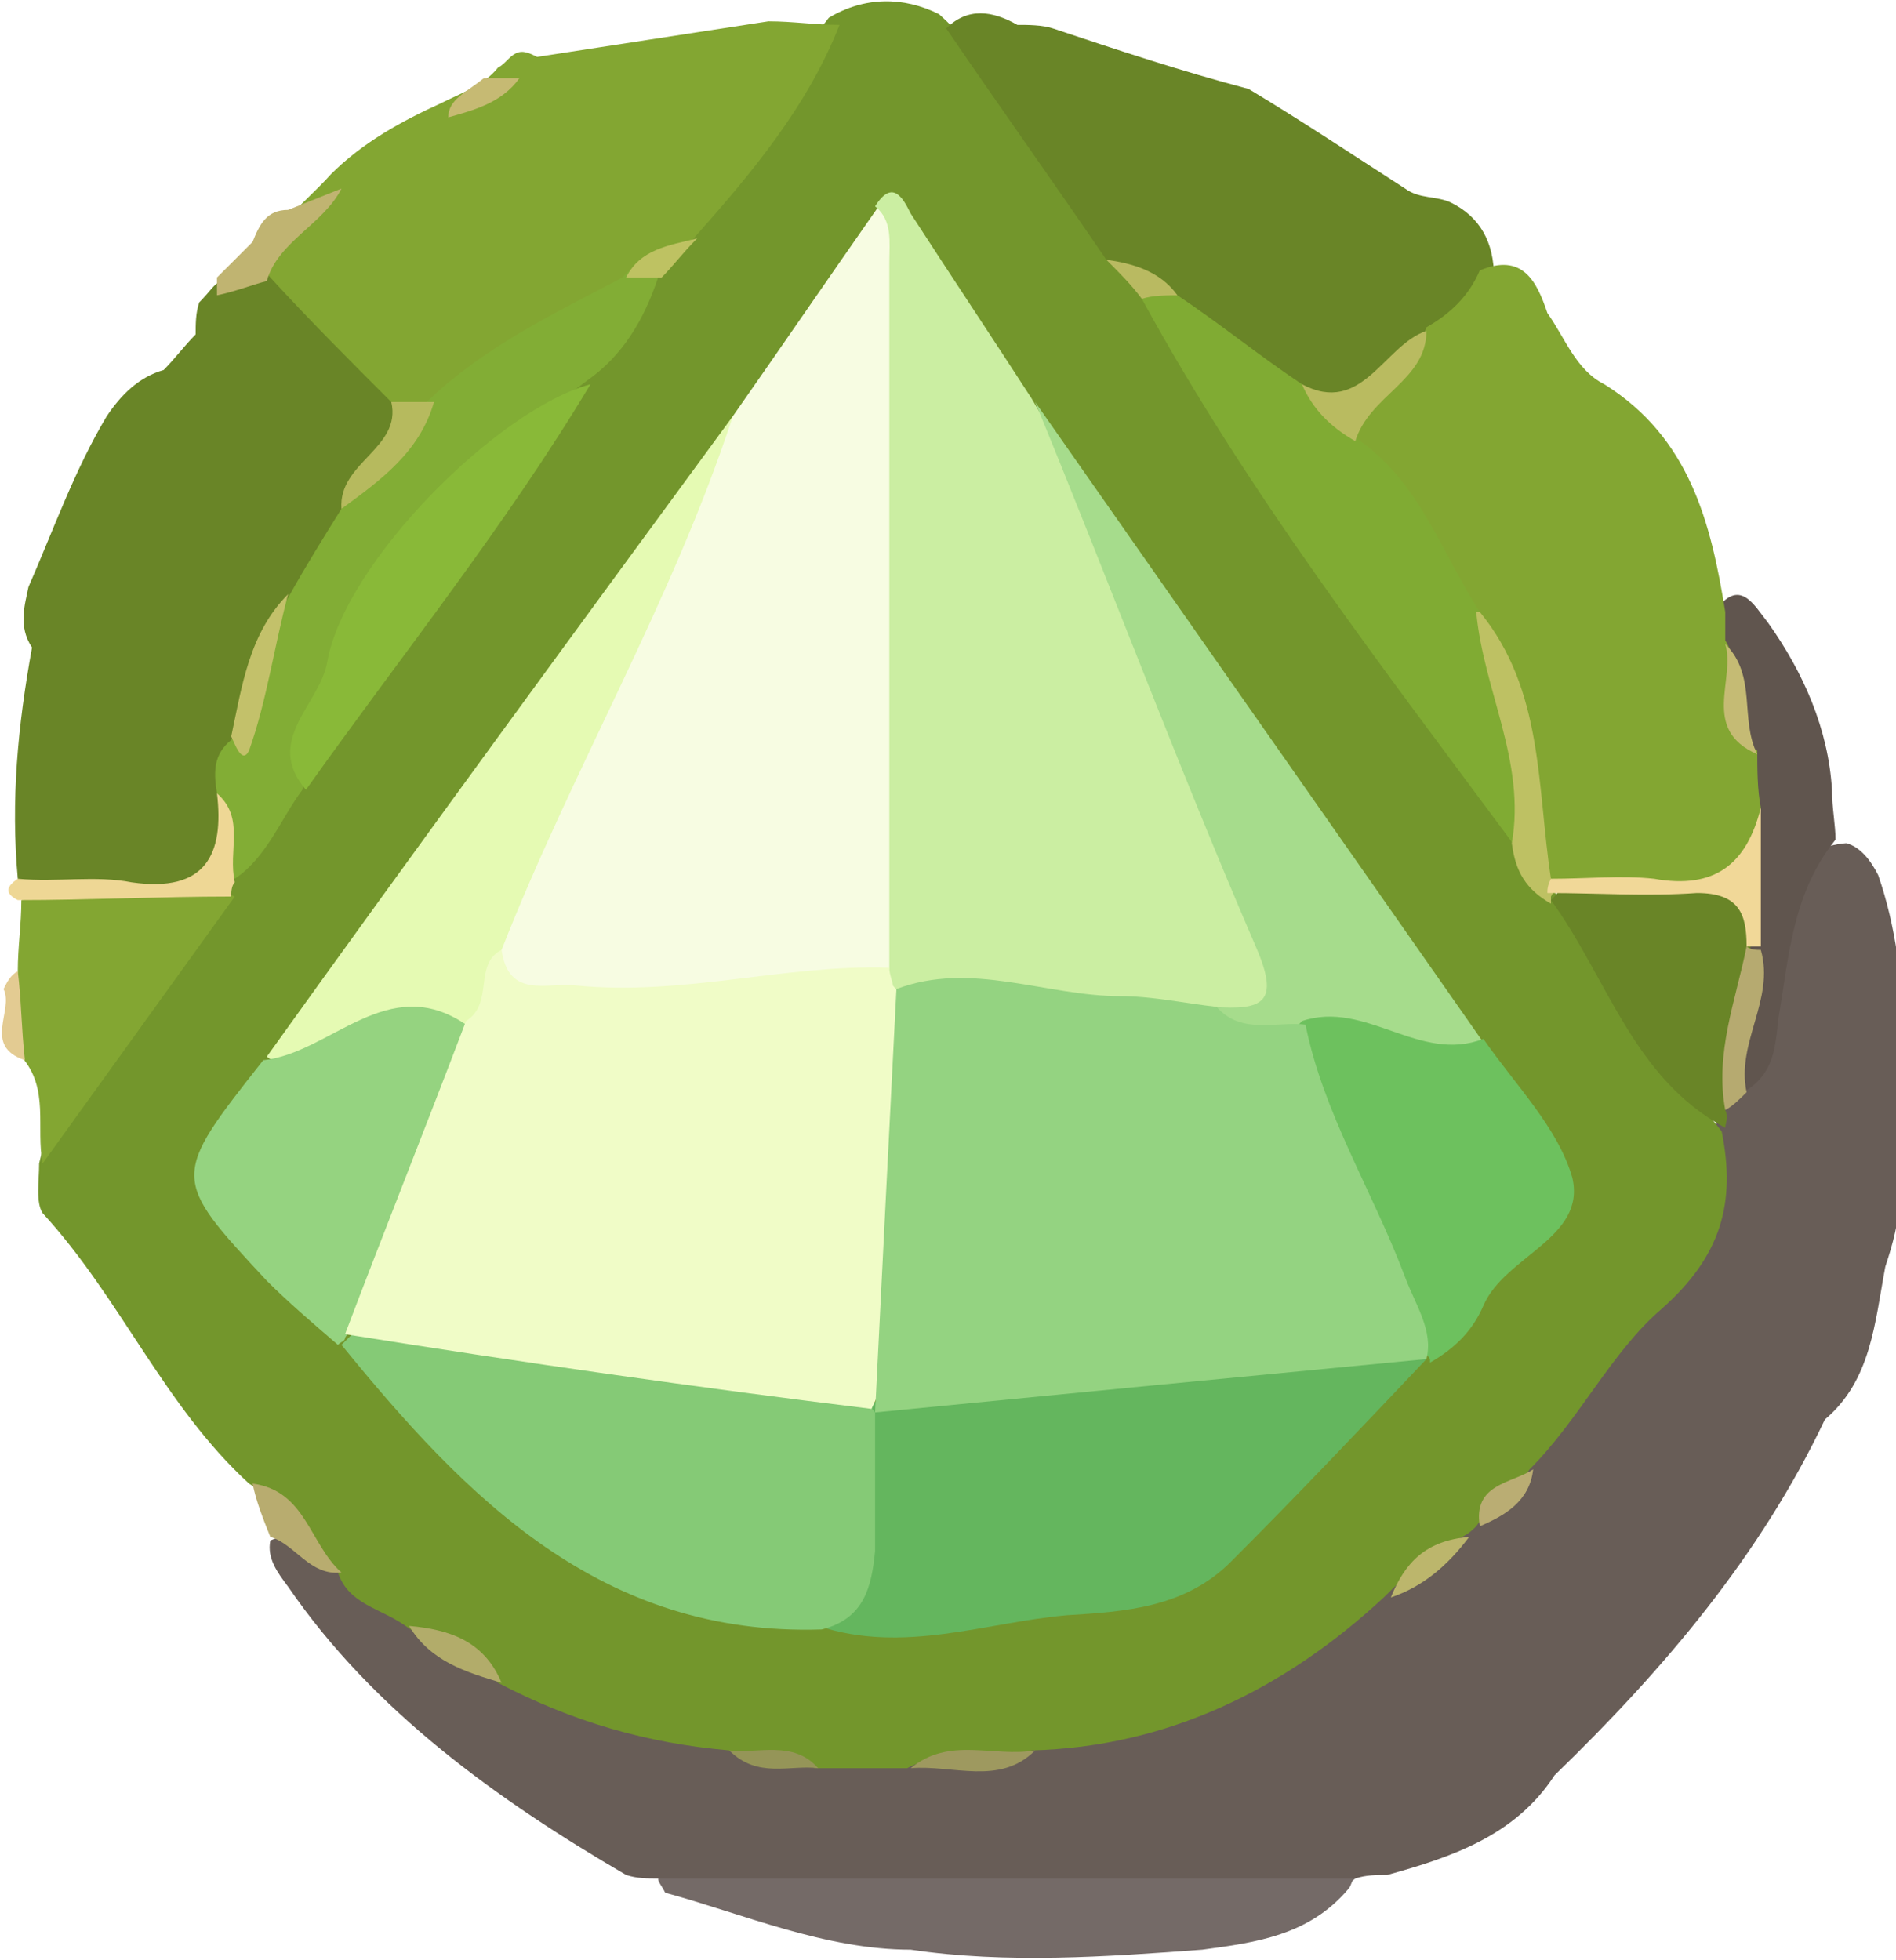 <?xml version="1.0" encoding="utf-8"?>
<!-- Generator: Adobe Illustrator 25.1.0, SVG Export Plug-In . SVG Version: 6.00 Build 0)  -->
<svg version="1.1" id="Calque_1" xmlns="http://www.w3.org/2000/svg" xmlns:xlink="http://www.w3.org/1999/xlink" x="0px" y="0px"
	 viewBox="0 0 53.3 55.1" style="enable-background:new 0 0 53.3 55.1;" xml:space="preserve">
<style type="text/css">
	.st0{fill:#4E3E2A;}
	.st1{fill:#695D56;}
	.st2{fill:#3964B8;}
	.st3{fill:#9D7E4B;}
	.st4{fill:#9D7F4B;}
	.st5{fill:#4A79D0;}
	.st6{fill:#82C9F9;}
	.st7{fill:#6C7FD0;}
	.st8{fill:#6E8BD8;}
	.st9{fill:#739DE1;}
	.st10{fill:#78ABE8;}
	.st11{fill:#614B2E;}
	.st12{fill:#7DBAF1;}
	.st13{fill:#3A64B8;}
	.st14{fill:#4B79CF;}
	.st15{fill:#6A76C0;}
	.st16{fill:#604B2E;}
	.st17{fill:#624C2E;}
	.st18{fill:#4C7ACF;}
	.st19{fill:#C9BC9A;}
	.st20{fill:#AFADAF;}
	.st21{fill:#ACA696;}
	.st22{fill:#EFD79C;}
	.st23{fill:#A6A5A7;}
	.st24{fill:#B1A893;}
	.st25{fill:#B1A790;}
	.st26{fill:#CEB889;}
	.st27{fill:#AFA692;}
	.st28{fill:#BCAE8D;}
	.st29{fill:#C6B185;}
	.st30{fill:#E4CE9B;}
	.st31{fill:#C4AA86;}
	.st32{fill:#AAA7AB;}
	.st33{fill:#E4D09E;}
	.st34{fill:#B5B0AA;}
	.st35{fill:#A0A7AD;}
	.st36{fill:#A9A8AB;}
	.st37{fill:#ADADB0;}
	.st38{fill:#B49B87;}
	.st39{fill:#C5AB87;}
	.st40{fill:#DBC99F;}
	.st41{fill:#98552F;}
	.st42{fill:#A16C49;}
	.st43{fill:#E6CF9A;}
	.st44{fill:#6B7CCF;}
	.st45{fill:#7092DB;}
	.st46{fill:#6D86D5;}
	.st47{fill:#749EE1;}
	.st48{fill:#8F5337;}
	.st49{fill:#7DBBF1;}
	.st50{fill:#7BB2E9;}
	.st51{fill:#8F7261;}
	.st52{fill:#3B63B3;}
	.st53{fill:#8C4626;}
	.st54{fill:#779BD0;}
	.st55{fill:#8F705F;}
	.st56{fill:#A16C47;}
	.st57{fill:#7E5C55;}
	.st58{fill:#A4A3AC;}
	.st59{fill:#795C5E;}
	.st60{fill:#ACABB0;}
	.st61{fill:#B5B0A8;}
	.st62{fill:#9C5D35;}
	.st63{fill:#685C53;}
	.st64{fill:#B49B88;}
	.st65{fill:#9F6541;}
	.st66{fill:#A26C48;}
	.st67{fill:#90634D;}
	.st68{fill:#A89A87;}
	.st69{fill:#9A5932;}
	.st70{fill:#9A5A33;}
	.st71{fill:#9A5831;}
	.st72{fill:#A3A4AF;}
	.st73{fill:#7DBAEF;}
	.st74{fill:#816256;}
	.st75{fill:#806E67;}
	.st76{fill:#80736F;}
	.st77{fill:#9DA4AB;}
	.st78{fill:#AAABB1;}
	.st79{fill:#B3AEA9;}
	.st80{fill:#724237;}
	.st81{fill:#6C83D4;}
	.st82{fill:#6B7ACE;}
	.st83{fill:#7091DA;}
	.st84{fill:#749DE1;}
	.st85{fill:#B39985;}
	.st86{fill:#835746;}
	.st87{fill:#85482E;}
	.st88{fill:#B6AD91;}
	.st89{fill:#605550;}
	.st90{fill:#ECD49B;}
	.st91{fill:#ABA38E;}
	.st92{fill:#A7A290;}
	.st93{fill:#B1A489;}
	.st94{fill:#B2AA95;}
	.st95{fill:#ADA592;}
	.st96{fill:#AFAA99;}
	.st97{fill:#78ACE9;}
	.st98{fill:#ABABB1;}
	.st99{fill:#9CA6AF;}
	.st100{fill:#A9A6AC;}
	.st101{fill:#EAD49E;}
	.st102{fill:#C8BBA6;}
	.st103{fill:#B0ACAA;}
	.st104{fill:#BAB2A8;}
	.st105{fill:#A9A28F;}
	.st106{fill:#BEA97F;}
	.st107{fill:#574C47;}
	.st108{fill:#B4AB94;}
	.st109{fill:#C6B58E;}
	.st110{fill:#C3AB86;}
	.st111{fill:#775429;}
	.st112{fill:#93A0AB;}
	.st113{fill:#EDD59A;}
	.st114{fill:#9CA5AF;}
	.st115{fill:#685D55;}
	.st116{fill:#C79F4F;}
	.st117{fill:#77552B;}
	.st118{fill:#6B7CC9;}
	.st119{fill:#5D514C;}
	.st120{fill:#BEAF8C;}
	.st121{fill:#6A78CD;}
	.st122{fill:#B0ABAB;}
	.st123{fill:#C69B50;}
	.st124{fill:#A9783C;}
	.st125{fill:#A8783C;}
	.st126{fill:#7195DA;}
	.st127{fill:#B3B1AE;}
	.st128{fill:#4B78CD;}
	.st129{fill:#3A64B7;}
	.st130{fill:#B3AD9A;}
	.st131{fill:#C6B38A;}
	.st132{fill:#B9B39E;}
	.st133{fill:#AEA690;}
	.st134{fill:#BDB297;}
	.st135{fill:#B7AF98;}
	.st136{fill:#E7D884;}
	.st137{fill:#C7A34D;}
	.st138{fill:#E8D985;}
	.st139{fill:#B4B09E;}
	.st140{fill:#E8D885;}
	.st141{fill:#C69D4F;}
	.st142{fill:#E6D784;}
	.st143{fill:#ECD49A;}
	.st144{fill:#2D2922;}
	.st145{fill:#C5B798;}
	.st146{fill:#7EBEF3;}
	.st147{fill:#6E83D2;}
	.st148{fill:#78ACE8;}
	.st149{fill:#7197DD;}
	.st150{fill:#D2BA6C;}
	.st151{fill:#A9793D;}
	.st152{fill:#6C83D2;}
	.st153{fill:#D2BB6D;}
	.st154{fill:#D1BA6C;}
	.st155{fill:#4264A7;}
	.st156{fill:#C2B18C;}
	.st157{fill:#C59B4F;}
	.st158{fill:#BBA15C;}
	.st159{fill:#7195DC;}
	.st160{fill:#7592B4;}
	.st161{fill:#C6AD64;}
	.st162{fill:#AAA18B;}
	.st163{fill:#A9A28D;}
	.st164{fill:#9FA2AC;}
	.st165{fill:#757575;}
	.st166{fill:#6B80D1;}
	.st167{fill:#4A78CF;}
	.st168{fill:#78ADE9;}
	.st169{fill:#504C4B;}
	.st170{fill:#EED69C;}
	.st171{fill:#6F645D;}
	.st172{fill:#B5AF9C;}
	.st173{fill:#B3AB95;}
	.st174{fill:#60554E;}
	.st175{fill:#A6A69B;}
	.st176{fill:#BDB398;}
	.st177{fill:#BAB49F;}
	.st178{fill:#B6B2AE;}
	.st179{fill:#DFCD9F;}
	.st180{fill:#D5C5A2;}
	.st181{fill:#A9A9AC;}
	.st182{fill:#B4B0AA;}
	.st183{fill:#C2AF85;}
	.st184{fill:#3F66B3;}
	.st185{fill:#6F6762;}
	.st186{fill:#808B83;}
	.st187{fill:#625954;}
	.st188{fill:#574C43;}
	.st189{fill:#685A49;}
	.st190{fill:#C29933;}
	.st191{fill:#574937;}
	.st192{fill:#645339;}
	.st193{fill:#E9D198;}
	.st194{fill:#B4A990;}
	.st195{fill:#3B65B7;}
	.st196{fill:#57514B;}
	.st197{fill:#B4BCB6;}
	.st198{fill:#DFE3DF;}
	.st199{fill:#BBB091;}
	.st200{fill:#897A68;}
	.st201{fill:#B0A996;}
	.st202{fill:#ABA491;}
	.st203{fill:#A7A59B;}
	.st204{fill:#B7B09A;}
	.st205{fill:#AFA893;}
	.st206{fill:#B9B096;}
	.st207{fill:#B5BDB7;}
	.st208{fill:#B6BEB8;}
	.st209{fill:#6F5420;}
	.st210{fill:#F8F8F7;}
	.st211{fill:#FBFBFB;}
	.st212{fill:#F4F6F4;}
	.st213{fill:#E0E4E0;}
	.st214{fill:#605E58;}
	.st215{fill:#5D5A51;}
	.st216{fill:#64615A;}
	.st217{fill:#5A4F43;}
	.st218{fill:#E9E9E7;}
	.st219{fill:#584B47;}
	.st220{fill:#645546;}
	.st221{fill:#A69A83;}
	.st222{fill:#A3A4AB;}
	.st223{fill:#9DA4A7;}
	.st224{fill:#6B7FD1;}
	.st225{fill:#81C5F5;}
	.st226{fill:#6D84D2;}
	.st227{fill:#73581D;}
	.st228{fill:#73571D;}
	.st229{fill:#6F5523;}
	.st230{fill:#3C65B5;}
	.st231{fill:#7E8BC2;}
	.st232{fill:#72561A;}
	.st233{fill:#543F28;}
	.st234{fill:#5F513D;}
	.st235{fill:#6A4118;}
	.st236{fill:#664F2B;}
	.st237{fill:#795B1C;}
	.st238{fill:#6D7369;}
	.st239{fill:#645141;}
	.st240{fill:#F6E3B0;}
	.st241{fill:#606174;}
	.st242{fill:#F1DCA6;}
	.st243{fill:#554A43;}
	.st244{fill:#584E3F;}
	.st245{fill:#B3AE9E;}
	.st246{fill:#A18434;}
	.st247{fill:#584C42;}
	.st248{fill:#A29883;}
	.st249{fill:#3D5FA2;}
	.st250{fill:#ABABB0;}
	.st251{fill:#A8A9AE;}
	.st252{fill:#D6C8A2;}
	.st253{fill:#B0AFAE;}
	.st254{fill:#B4B2AE;}
	.st255{fill:#A9A9AA;}
	.st256{fill:#615651;}
	.st257{fill:#77AAE7;}
	.st258{fill:#7CB7EF;}
	.st259{fill:#AEABAC;}
	.st260{fill:#F6F6F5;}
	.st261{fill:#AEA590;}
	.st262{fill:#A8A8B1;}
	.st263{fill:#6E6D6E;}
	.st264{fill:#63615D;}
	.st265{fill:#6C84D4;}
	.st266{fill:#A5A5AA;}
	.st267{fill:#615C5E;}
	.st268{fill:#80C4F5;}
	.st269{fill:#62574D;}
	.st270{fill:#64625C;}
	.st271{fill:#E4EEF8;}
	.st272{fill:#887C73;}
	.st273{fill:#82C8F8;}
	.st274{fill:#7299DE;}
	.st275{fill:#79B0EA;}
	.st276{fill:#4A77CC;}
	.st277{fill:#AEACAA;}
	.st278{fill:#A5A6AD;}
	.st279{fill:#ABAAAA;}
	.st280{fill:#B5AFA8;}
	.st281{fill:#D3E9F6;}
	.st282{fill:#685D56;}
	.st283{fill:#E53323;}
	.st284{fill:#455561;}
	.st285{fill:#DF3427;}
	.st286{fill:#E5CF9A;}
	.st287{fill:#847563;}
	.st288{fill:#E63323;}
	.st289{fill:#455460;}
	.st290{fill:#4D77CD;}
	.st291{fill:#70655E;}
	.st292{fill:#BBAF91;}
	.st293{fill:#B7AD93;}
	.st294{fill:#A8A59B;}
	.st295{fill:#6C80D1;}
	.st296{fill:#4B78CF;}
	.st297{fill:#6E82D0;}
	.st298{fill:#E03529;}
	.st299{fill:#B59A69;}
	.st300{fill:#D7342B;}
	.st301{fill:#A8A9AA;}
	.st302{fill:#678097;}
	.st303{fill:#B4B0AD;}
	.st304{fill:#6F7EC9;}
	.st305{fill:#A3A5B0;}
	.st306{fill:#A8A2AA;}
	.st307{fill:#D2332D;}
	.st308{fill:#E53324;}
	.st309{fill:#7295DB;}
	.st310{fill:#D8362E;}
	.st311{fill:#A9A9B2;}
	.st312{fill:#AAACB1;}
	.st313{fill:#F3EDD5;}
	.st314{fill:#E2DABC;}
	.st315{fill:#4F3E21;}
	.st316{fill:#A3A59F;}
	.st317{fill:#737AC3;}
	.st318{fill:#503F21;}
	.st319{fill:#C1782B;}
	.st320{fill:#CD9934;}
	.st321{fill:#7090DA;}
	.st322{fill:#F3D952;}
	.st323{fill:#6E88D6;}
	.st324{fill:#F3D852;}
	.st325{fill:#7296DC;}
	.st326{fill:#F2D852;}
	.st327{fill:#CD9834;}
	.st328{fill:#F3D953;}
	.st329{fill:#78A9E6;}
	.st330{fill:#A6A7AE;}
	.st331{fill:#685C56;}
	.st332{fill:#887969;}
	.st333{fill:#A7A6AC;}
	.st334{fill:#A9A9B1;}
	.st335{fill:#B9B2A7;}
	.st336{fill:#9FA7AF;}
	.st337{fill:#A3A7B4;}
	.st338{fill:#A9A9AD;}
	.st339{fill:#ABA9AC;}
	.st340{fill:#B6AB8E;}
	.st341{fill:#D5C496;}
	.st342{fill:#AFA58E;}
	.st343{fill:#CABA93;}
	.st344{fill:#ABA696;}
	.st345{fill:#B0A48A;}
	.st346{fill:#A8A497;}
	.st347{fill:#B6AE98;}
	.st348{fill:#AFA996;}
	.st349{fill:#A8A598;}
	.st350{fill:#DDCC9F;}
	.st351{fill:#6D625C;}
	.st352{fill:#9BA1AE;}
	.st353{fill:#EBD49B;}
	.st354{fill:#5F544F;}
	.st355{fill:#B9AF96;}
	.st356{fill:#AEA692;}
	.st357{fill:#AAA18C;}
	.st358{fill:#CBC09F;}
	.st359{fill:#C8BC9B;}
	.st360{fill:#A6A296;}
	.st361{fill:#ADA999;}
	.st362{fill:#B7AC90;}
	.st363{fill:#B3AC98;}
	.st364{fill:#B6AE97;}
	.st365{fill:#6B7BCD;}
	.st366{fill:#ADABA9;}
	.st367{fill:#4F5553;}
	.st368{fill:#656655;}
	.st369{fill:#ABA79A;}
	.st370{fill:#4D7777;}
	.st371{fill:#505356;}
	.st372{fill:#514D4B;}
	.st373{fill:#AFADB0;}
	.st374{fill:#4E4A3F;}
	.st375{fill:#CEBD96;}
	.st376{fill:#4C4B3D;}
	.st377{fill:#AFAEAF;}
	.st378{fill:#BDB59D;}
	.st379{fill:#BBB2AA;}
	.st380{fill:#BAB2A1;}
	.st381{fill:#5B574D;}
	.st382{fill:#4B4E4C;}
	.st383{fill:#D9C28F;}
	.st384{fill:#B0A58D;}
	.st385{fill:#525C5B;}
	.st386{fill:#A6A4A6;}
	.st387{fill:#BBB39B;}
	.st388{fill:#87AAAA;}
	.st389{fill:#555857;}
	.st390{fill:#4F4E48;}
	.st391{fill:#4F4D47;}
	.st392{fill:#A4A2AF;}
	.st393{fill:#50534D;}
	.st394{fill:#BDD8D8;}
	.st395{fill:#53564A;}
	.st396{fill:#4E7777;}
	.st397{fill:#9DA3A4;}
	.st398{fill:#686965;}
	.st399{fill:#B6B19C;}
	.st400{fill:#A19C8D;}
	.st401{fill:#57595C;}
	.st402{fill:#666764;}
	.st403{fill:#5B5C5B;}
	.st404{fill:#FBFAFA;}
	.st405{fill:#73962C;}
	.st406{fill:#E6CF94;}
	.st407{fill:#E2CA93;}
	.st408{fill:#F7FCE2;}
	.st409{fill:#CBEEA2;}
	.st410{fill:#64B65E;}
	.st411{fill:#85CA76;}
	.st412{fill:#584C48;}
	.st413{fill:#6D625D;}
	.st414{fill:#A6DC8C;}
	.st415{fill:#E5FAB3;}
	.st416{fill:#6A7BCE;}
	.st417{fill:#6DC15E;}
	.st418{fill:#95D381;}
	.st419{fill:#6B7ED0;}
	.st420{fill:#6E8BD5;}
	.st421{fill:#3A65B7;}
	.st422{fill:#4B7ACE;}
	.st423{fill:#A9ABB1;}
	.st424{fill:#A6A791;}
	.st425{fill:#466DB2;}
	.st426{fill:#537EB1;}
	.st427{fill:#AFAEA9;}
	.st428{fill:#AFACA7;}
	.st429{fill:#DECD9C;}
	.st430{fill:#A3A3AC;}
	.st431{fill:#D0BA9B;}
	.st432{fill:#A7A69C;}
	.st433{fill:#F0FCC7;}
	.st434{fill:#94D381;}
	.st435{fill:#99A4AB;}
	.st436{fill:#B1ADAA;}
	.st437{fill:#AB9573;}
	.st438{fill:#BCB499;}
	.st439{fill:#695D57;}
	.st440{fill:#E7D098;}
	.st441{fill:#867663;}
	.st442{fill:#5B4F49;}
	.st443{fill:#C4B795;}
	.st444{fill:#B0A68F;}
	.st445{fill:#D2C39A;}
	.st446{fill:#B0A58B;}
	.st447{fill:#ABA596;}
	.st448{fill:#9D9788;}
	.st449{fill:#63532A;}
	.st450{fill:#C5B590;}
	.st451{fill:#9CA6AD;}
	.st452{fill:#B1A890;}
	.st453{fill:#AEA68E;}
	.st454{fill:#B4AA90;}
	.st455{fill:#764233;}
	.st456{fill:#DEB454;}
	.st457{fill:#F5E7B5;}
	.st458{fill:#766536;}
	.st459{fill:#BDB193;}
	.st460{fill:#706764;}
	.st461{fill:#CFB79E;}
	.st462{fill:#675B57;}
	.st463{fill:#BFB190;}
	.st464{fill:#B3AB93;}
	.st465{fill:#ACA797;}
	.st466{fill:#B1AA96;}
	.st467{fill:#94A1AB;}
	.st468{fill:#7081CC;}
	.st469{fill:#B6B3AD;}
	.st470{fill:#DFCE9F;}
	.st471{fill:#646674;}
	.st472{fill:#B1AEAE;}
	.st473{fill:#B0ADAA;}
	.st474{fill:#65636C;}
	.st475{fill:#6A7290;}
	.st476{fill:#AEACAF;}
	.st477{fill:#704D18;}
	.st478{fill:#493B31;}
	.st479{fill:#AAABB0;}
	.st480{fill:#ADA692;}
	.st481{fill:#FEFEFE;}
	.st482{fill:#767572;}
	.st483{fill:#4C5B75;}
	.st484{fill:#707384;}
	.st485{fill:#7298DC;}
	.st486{fill:#616068;}
	.st487{fill:#C9CBCE;}
	.st488{fill:#BE281C;}
	.st489{fill:#8F6621;}
	.st490{fill:#6A79CE;}
	.st491{fill:#E53425;}
	.st492{fill:#656D79;}
	.st493{fill:#A9A7A8;}
	.st494{fill:#BF291D;}
	.st495{fill:#CA3428;}
	.st496{fill:#E4382A;}
	.st497{fill:#58616F;}
	.st498{fill:#3A62B1;}
	.st499{fill:#59616F;}
	.st500{fill:#63666D;}
	.st501{fill:#4E3C2F;}
	.st502{fill:#9BA5AB;}
	.st503{fill:#A29C8B;}
	.st504{fill:#C8B993;}
	.st505{fill:#A29984;}
	.st506{fill:#ADABAE;}
	.st507{fill:#ADA9A4;}
	.st508{fill:#75A2E3;}
	.st509{fill:#D9D9D9;}
	.st510{fill:#CDBF9E;}
	.st511{fill:#383025;}
	.st512{fill:#1B160E;}
	.st513{fill:#8493A7;}
	.st514{fill:#2E2215;}
	.st515{fill:#2F2316;}
	.st516{fill:#9AA5AF;}
	.st517{fill:#333842;}
	.st518{fill:#3B3732;}
	.st519{fill:#D6D6D6;}
	.st520{fill:#26221D;}
	.st521{fill:#AEAEAE;}
	.st522{fill:#3B3630;}
	.st523{fill:#373532;}
	.st524{fill:#0D0C0B;}
	.st525{fill:#B8B8B8;}
	.st526{fill:#271D11;}
	.st527{fill:#12110F;}
	.st528{fill:#D9D9D8;}
	.st529{fill:#57320F;}
	.st530{fill:#969696;}
	.st531{fill:#202734;}
	.st532{fill:#EDD59B;}
	.st533{fill:#514C45;}
	.st534{fill:#9CA4AD;}
	.st535{fill:#1B1309;}
	.st536{fill:#1E1C1B;}
	.st537{fill:#B2AC99;}
	.st538{fill:#ADA591;}
	.st539{fill:#1C1A18;}
	.st540{fill:#ACA692;}
	.st541{fill:#B7AF99;}
	.st542{fill:#AFA791;}
	.st543{fill:#BFB9A2;}
	.st544{fill:#B2AD9B;}
	.st545{fill:#B1AFA1;}
	.st546{fill:#53300F;}
	.st547{fill:#98561E;}
	.st548{fill:#2F2C26;}
	.st549{fill:#1D1B18;}
	.st550{fill:#6B7ED1;}
	.st551{fill:#AAAAAF;}
	.st552{fill:#1F1B1A;}
	.st553{fill:#A5A6AC;}
	.st554{fill:#9A571F;}
	.st555{fill:#1D1E25;}
	.st556{fill:#DCC9A2;}
	.st557{fill:#B4AEA9;}
	.st558{fill:#1B1F24;}
	.st559{fill:#343F53;}
	.st560{fill:#24211D;}
	.st561{fill:#C6C6C6;}
	.st562{fill:#2C231A;}
	.st563{fill:#6D85D4;}
	.st564{fill:#211C1A;}
	.st565{fill:#221E18;}
	.st566{fill:#15120D;}
	.st567{fill:#1C2021;}
	.st568{fill:#222B2E;}
	.st569{fill:#1F2326;}
	.st570{fill:#1E2029;}
	.st571{fill:#1E202B;}
	.st572{fill:#22252F;}
	.st573{fill:#101012;}
	.st574{fill:#1B181D;}
	.st575{fill:#161A24;}
	.st576{fill:#1F282B;}
	.st577{fill:#3963B8;}
	.st578{fill:#344058;}
	.st579{fill:#191F29;}
	.st580{fill:#2F394B;}
	.st581{fill:#19120A;}
	.st582{fill:#201A13;}
	.st583{fill:#6A7ACE;}
	.st584{fill:#A8A7AC;}
	.st585{fill:#E6D29D;}
	.st586{fill:#B4AEAE;}
	.st587{fill:#ABACB0;}
	.st588{fill:#B3B0AC;}
	.st589{fill:#6D87D5;}
	.st590{fill:#4B78CB;}
	.st591{fill:#B0ADAF;}
	.st592{fill:#7EBCF2;}
	.st593{fill:#77A9E7;}
	.st594{fill:#2C2F2D;}
	.st595{fill:#2A2A29;}
	.st596{fill:#2B3436;}
	.st597{fill:#272C2C;}
	.st598{fill:#262724;}
	.st599{fill:#7193DC;}
	.st600{fill:#A3A5AB;}
	.st601{fill:#A4A4AB;}
	.st602{fill:#65492D;}
	.st603{fill:#BBA27E;}
	.st604{fill:#6D461E;}
	.st605{fill:#6A4520;}
	.st606{fill:#CFBE9A;}
	.st607{fill:#775530;}
	.st608{fill:#96A3B0;}
	.st609{fill:#D4C196;}
	.st610{fill:#DDC998;}
	.st611{fill:#6A4824;}
	.st612{fill:#74522F;}
	.st613{fill:#989898;}
	.st614{fill:#4B78CC;}
	.st615{fill:#64472A;}
	.st616{fill:#C4B899;}
	.st617{fill:#ACA490;}
	.st618{fill:#ADA795;}
	.st619{fill:#AF9D79;}
	.st620{fill:#BDA880;}
	.st621{fill:#654321;}
	.st622{fill:#A9A393;}
	.st623{fill:#A8A290;}
	.st624{fill:#D8C697;}
	.st625{fill:#6D7DCD;}
	.st626{fill:#EAD39B;}
	.st627{fill:#DAC799;}
	.st628{fill:#C6AB87;}
	.st629{fill:#705439;}
	.st630{fill:#6C81D2;}
	.st631{fill:#C0B9AA;}
	.st632{fill:#D4C39E;}
	.st633{fill:#ACA9AB;}
	.st634{fill:#AEABAB;}
	.st635{fill:#4F7BCD;}
	.st636{fill:#939FAB;}
	.st637{fill:#CCBFA3;}
	.st638{fill:#BBB9B6;}
	.st639{fill:#644C35;}
	.st640{fill:#C7C6C5;}
	.st641{fill:#654D36;}
	.st642{fill:#655F59;}
	.st643{fill:#634A2F;}
	.st644{fill:#654829;}
	.st645{fill:#65605A;}
	.st646{fill:#664829;}
	.st647{fill:#634627;}
	.st648{fill:#706057;}
	.st649{fill:#664828;}
	.st650{fill:#644627;}
	.st651{fill:#A8A9B1;}
	.st652{fill:#9AA3AC;}
	.st653{fill:#D3C3A4;}
	.st654{fill:#C8BCA3;}
	.st655{fill:#C5BCA8;}
	.st656{fill:#C0BAA1;}
	.st657{fill:#BBB4A8;}
	.st658{fill:#7091DB;}
	.st659{fill:#654B36;}
	.st660{fill:#6E533A;}
	.st661{fill:#6E5135;}
	.st662{fill:#5A4027;}
	.st663{fill:#66625D;}
	.st664{fill:#73644F;}
	.st665{fill:#6E5E47;}
	.st666{fill:#74644D;}
	.st667{fill:#73614C;}
	.st668{fill:#705E45;}
	.st669{fill:#72624A;}
	.st670{fill:#6C5640;}
	.st671{fill:#5E4835;}
	.st672{fill:#836A4E;}
	.st673{fill:#60462B;}
	.st674{fill:#61492D;}
	.st675{fill:#614A2F;}
	.st676{fill:#82C9F8;}
	.st677{fill:#7DB9F0;}
	.st678{fill:#624F36;}
	.st679{fill:#64605B;}
	.st680{fill:#645E58;}
	.st681{fill:#65625D;}
	.st682{fill:#65625F;}
	.st683{fill:#60482C;}
	.st684{fill:#7A5B2D;}
	.st685{fill:#605743;}
	.st686{fill:#3D66B6;}
	.st687{fill:#3D66B8;}
	.st688{fill:#796E68;}
	.st689{fill:#B3AC99;}
	.st690{fill:#EAD298;}
	.st691{fill:#B3A88D;}
	.st692{fill:#ADA99A;}
	.st693{fill:#B4AC96;}
	.st694{fill:#B1AC9B;}
	.st695{fill:#7DC9C7;}
	.st696{fill:#A6A9B2;}
	.st697{fill:#60777C;}
	.st698{fill:#586A7C;}
	.st699{fill:#B7AE95;}
	.st700{fill:#5C727A;}
	.st701{fill:#CFBC91;}
	.st702{fill:#9C7436;}
	.st703{fill:#4D7ACC;}
	.st704{fill:#5F5744;}
	.st705{fill:#67AD86;}
	.st706{fill:#5D6C6A;}
	.st707{fill:#647981;}
	.st708{fill:#647268;}
	.st709{fill:#74C3C5;}
	.st710{fill:#54686C;}
	.st711{fill:#576E76;}
	.st712{fill:#58686A;}
	.st713{fill:#66AC86;}
	.st714{fill:#76C4C4;}
	.st715{fill:#5F6C67;}
	.st716{fill:#697F80;}
	.st717{fill:#5A6971;}
	.st718{fill:#55585B;}
	.st719{fill:#6E7B7C;}
	.st720{fill:#5D7C7E;}
	.st721{fill:#6C81D1;}
	.st722{fill:#576F4A;}
	.st723{fill:#667478;}
	.st724{fill:#CBB592;}
	.st725{fill:#85CFCD;}
	.st726{fill:#B0A993;}
	.st727{fill:#90C895;}
	.st728{fill:#67A66F;}
	.st729{fill:#85C091;}
	.st730{fill:#83CECE;}
	.st731{fill:#9CE0BF;}
	.st732{fill:#98DDC1;}
	.st733{fill:#69B389;}
	.st734{fill:#86D5D2;}
	.st735{fill:#85D0CB;}
	.st736{fill:#77C5C5;}
	.st737{fill:#4E5A6D;}
	.st738{fill:#8DC696;}
	.st739{fill:#66A66F;}
	.st740{fill:#5F5643;}
	.st741{fill:#BFF3DF;}
	.st742{fill:#677980;}
	.st743{fill:#87D7D3;}
	.st744{fill:#C9F2EF;}
	.st745{fill:#8EE9DD;}
	.st746{fill:#8ADFD7;}
	.st747{fill:#CEBC9B;}
	.st748{fill:#E0CA99;}
	.st749{fill:#483A30;}
	.st750{fill:#5D514B;}
	.st751{fill:#55483F;}
	.st752{fill:#6F6562;}
	.st753{fill:#62554F;}
	.st754{fill:#69583B;}
	.st755{fill:#9CA19F;}
	.st756{fill:#929FA9;}
	.st757{fill:#50423A;}
	.st758{fill:#52443B;}
	.st759{fill:#9AA09F;}
	.st760{fill:#958263;}
	.st761{fill:#4B79CE;}
	.st762{fill:#665950;}
	.st763{fill:#99907F;}
	.st764{fill:#AAA79B;}
	.st765{fill:#DDCCA0;}
	.st766{fill:#B1AB99;}
	.st767{fill:#4D4139;}
	.st768{fill:#A4A7A3;}
	.st769{fill:#E7DD9F;}
	.st770{fill:#6A77C8;}
	.st771{fill:#ABA591;}
	.st772{fill:#9899A6;}
	.st773{fill:#ADAAAB;}
	.st774{fill:#A8A391;}
	.st775{fill:#B1ADAF;}
	.st776{fill:#5B4D45;}
	.st777{fill:#B9AD90;}
	.st778{fill:#B3AA93;}
	.st779{fill:#B5AE98;}
	.st780{fill:#8E7A4C;}
	.st781{fill:#907C4E;}
	.st782{fill:#685B53;}
	.st783{fill:#A9A391;}
	.st784{fill:#B2AC96;}
	.st785{fill:#131A1A;}
	.st786{fill:#4A78D0;}
	.st787{fill:#3964B7;}
	.st788{fill:#95A0A9;}
	.st789{fill:#38484C;}
	.st790{fill:#1D2627;}
	.st791{fill:#4B6064;}
	.st792{fill:#4B6165;}
	.st793{fill:#BDD5CB;}
	.st794{fill:#6A7CCE;}
	.st795{fill:#6C82D2;}
	.st796{fill:#7197DC;}
	.st797{fill:#BCD3C9;}
	.st798{fill:#6F90D8;}
	.st799{fill:#ADC3BA;}
	.st800{fill:#9EA3A0;}
	.st801{fill:#A7A8AD;}
	.st802{fill:#ECD59B;}
	.st803{fill:#ADA691;}
	.st804{fill:#BFB9A1;}
	.st805{fill:#B2AD9A;}
	.st806{fill:#B1A88F;}
	.st807{fill:#B3AD9B;}
	.st808{fill:#BEB08F;}
	.st809{fill:#B2B0AE;}
	.st810{fill:#675C55;}
	.st811{fill:#698527;}
	.st812{fill:#83A632;}
	.st813{fill:#D6C684;}
	.st814{fill:#E6D28D;}
	.st815{fill:#60544D;}
	.st816{fill:#E2D08B;}
	.st817{fill:#5E524C;}
	.st818{fill:#C1B774;}
	.st819{fill:#B5AB6E;}
	.st820{fill:#EED697;}
	.st821{fill:#B3A670;}
	.st822{fill:#ADA566;}
	.st823{fill:#84B136;}
	.st824{fill:#B1F74E;}
	.st825{fill:#8EC23B;}
	.st826{fill:#9FDC44;}
	.st827{fill:#98D140;}
	.st828{fill:#644E2F;}
	.st829{fill:#A7E848;}
	.st830{fill:#698427;}
	.st831{fill:#82AA35;}
	.st832{fill:#614C2E;}
	.st833{fill:#BEC164;}
	.st834{fill:#B3B65D;}
	.st835{fill:#C4C16C;}
	.st836{fill:#C2C367;}
	.st837{fill:#D6CD7A;}
	.st838{fill:#BFB170;}
	.st839{fill:#D9CC7F;}
	.st840{fill:#C3C468;}
	.st841{fill:#C0B475;}
	.st842{fill:#C9BA7A;}
	.st843{fill:#DBC886;}
	.st844{fill:#ACA468;}
	.st845{fill:#F1D898;}
	.st846{fill:#B5AA6F;}
	.st847{fill:#C0B277;}
	.st848{fill:#B6A971;}
	.st849{fill:#C4B876;}
	.st850{fill:#B0A76A;}
	.st851{fill:#C0B275;}
	.st852{fill:#B3FA4F;}
	.st853{fill:#ABED4A;}
	.st854{fill:#85B336;}
	.st855{fill:#92C83D;}
	.st856{fill:#D1B86A;}
	.st857{fill:#A0DD44;}
	.st858{fill:#A8793C;}
	.st859{fill:#D3BC6E;}
	.st860{fill:#85B236;}
	.st861{fill:#95CD3F;}
	.st862{fill:#8FC23B;}
	.st863{fill:#BCA25D;}
	.st864{fill:#BCB367;}
	.st865{fill:#C3B971;}
	.st866{fill:#C1C068;}
	.st867{fill:#B99F5A;}
	.st868{fill:#90B238;}
	.st869{fill:#82AE35;}
	.st870{fill:#88B938;}
	.st871{fill:#3B3F1F;}
	.st872{fill:#B5B463;}
	.st873{fill:#BEC165;}
	.st874{fill:#CCB580;}
	.st875{fill:#B2BB58;}
	.st876{fill:#B7BC5E;}
	.st877{fill:#C4C668;}
	.st878{fill:#83A634;}
	.st879{fill:#908880;}
	.st880{fill:#E3D08C;}
	.st881{fill:#B6AD6C;}
	.st882{fill:#698428;}
	.st883{fill:#82AE36;}
	.st884{fill:#BF281C;}
	.st885{fill:#C93023;}
	.st886{fill:#E53729;}
	.st887{fill:#5B6642;}
	.st888{fill:#5C604C;}
	.st889{fill:#7A756F;}
	.st890{fill:#7A924E;}
	.st891{fill:#64695A;}
	.st892{fill:#646E4F;}
	.st893{fill:#C95C57;}
	.st894{fill:#5A6445;}
	.st895{fill:#D8C783;}
	.st896{fill:#B3B85B;}
	.st897{fill:#7FA933;}
	.st898{fill:#BFBE68;}
	.st899{fill:#B2B559;}
	.st900{fill:#BCBB64;}
	.st901{fill:#BDBD65;}
	.st902{fill:#C1C466;}
	.st903{fill:#5E524D;}
	.st904{fill:#BCAF72;}
	.st905{fill:#BCB173;}
	.st906{fill:#51433A;}
	.st907{fill:#B4BC5A;}
	.st908{fill:#BCBE64;}
	.st909{fill:#704C17;}
	.st910{fill:#E43425;}
	.st911{fill:#677254;}
	.st912{fill:#6C735F;}
	.st913{fill:#56594B;}
	.st914{fill:#636A52;}
	.st915{fill:#575D46;}
	.st916{fill:#626952;}
	.st917{fill:#6A7254;}
	.st918{fill:#9DD944;}
	.st919{fill:#C0B171;}
	.st920{fill:#BCAE6D;}
	.st921{fill:#BCC161;}
	.st922{fill:#80AA33;}
	.st923{fill:#8EC13B;}
	.st924{fill:#87B637;}
	.st925{fill:#96CE3F;}
	.st926{fill:#C4BA6F;}
	.st927{fill:#D3C47F;}
	.st928{fill:#CDBE7D;}
	.st929{fill:#BEBE64;}
	.st930{fill:#88B838;}
	.st931{fill:#C0B671;}
	.st932{fill:#BFB472;}
	.st933{fill:#906721;}
	.st934{fill:#B9BA62;}
	.st935{fill:#B5A96F;}
	.st936{fill:#BCB174;}
	.st937{fill:#B5B95E;}
	.st938{fill:#62554E;}
	.st939{fill:#AFA86A;}
	.st940{fill:#A26C49;}
	.st941{fill:#EFD798;}
	.st942{fill:#9D5D35;}
	.st943{fill:#9C5C34;}
	.st944{fill:#954F2B;}
	.st945{fill:#D9C587;}
	.st946{fill:#8D3D19;}
	.st947{fill:#81AD34;}
	.st948{fill:#B9BD60;}
	.st949{fill:#B3F94E;}
	.st950{fill:#96CD3F;}
	.st951{fill:#9EDB44;}
	.st952{fill:#84A332;}
	.st953{fill:#8F5025;}
	.st954{fill:#9B7D3C;}
	.st955{fill:#99D040;}
	.st956{fill:#8C5522;}
	.st957{fill:#A6E146;}
	.st958{fill:#9A7D3B;}
	.st959{fill:#A16B48;}
	.st960{fill:#956B3B;}
	.st961{fill:#8B4D1D;}
	.st962{fill:#80AB33;}
	.st963{fill:#EED795;}
	.st964{fill:#AAA364;}
	.st965{fill:#86541B;}
	.st966{fill:#8A7B6A;}
	.st967{fill:#CAC76F;}
	.st968{fill:#D3C282;}
	.st969{fill:#C8BC7A;}
	.st970{fill:#A5704C;}
	.st971{fill:#C1B683;}
	.st972{fill:#A26D47;}
	.st973{fill:#BFC464;}
	.st974{fill:#BCC160;}
	.st975{fill:#6B605B;}
	.st976{fill:#A16D49;}
	.st977{fill:#A8734F;}
	.st978{fill:#C3C467;}
	.st979{fill:#B3B95B;}
	.st980{fill:#B7BF5C;}
	.st981{fill:#D6CD7C;}
	.st982{fill:#AEF24C;}
	.st983{fill:#A6E647;}
	.st984{fill:#8D7625;}
	.st985{fill:#917224;}
	.st986{fill:#95892B;}
	.st987{fill:#978C2C;}
	.st988{fill:#AF8F79;}
	.st989{fill:#87B737;}
	.st990{fill:#8FC33B;}
	.st991{fill:#97CF40;}
	.st992{fill:#C8C76C;}
	.st993{fill:#C4C26C;}
	.st994{fill:#8D4B22;}
	.st995{fill:#BFBE67;}
	.st996{fill:#BBBC63;}
	.st997{fill:#BEBD66;}
	.st998{fill:#B1B75B;}
	.st999{fill:#C9C072;}
	.st1000{fill:#D2C180;}
	.st1001{fill:#665A51;}
	.st1002{fill:#B9B574;}
	.st1003{fill:#C6BA7C;}
	.st1004{fill:#BEB47A;}
	.st1005{fill:#8C5027;}
	.st1006{fill:#CABA7C;}
	.st1007{fill:#C2B675;}
	.st1008{fill:#C1B279;}
	.st1009{fill:#DACC81;}
	.st1010{fill:#CCC17A;}
	.st1011{fill:#BDB470;}
	.st1012{fill:#736864;}
	.st1013{fill:#615650;}
	.st1014{fill:#A6E748;}
	.st1015{fill:#B3AB6C;}
	.st1016{fill:#685C55;}
	.st1017{fill:#81A833;}
	.st1018{fill:#6D645F;}
	.st1019{fill:#5E543C;}
	.st1020{fill:#C6B77B;}
	.st1021{fill:#BAAE71;}
	.st1022{fill:#C9BC7B;}
	.st1023{fill:#B6AC6F;}
	.st1024{fill:#B9B26D;}
	.st1025{fill:#635955;}
	.st1026{fill:#74685D;}
	.st1027{fill:#624F37;}
	.st1028{fill:#715B34;}
	.st1029{fill:#EFD697;}
	.st1030{fill:#B6BA5D;}
	.st1031{fill:#B9BB61;}
	.st1032{fill:#B6BDB8;}
	.st1033{fill:#5D5835;}
	.st1034{fill:#B4B167;}
	.st1035{fill:#B7BC5D;}
	.st1036{fill:#B8BA60;}
	.st1037{fill:#E5E4DF;}
	.st1038{fill:#796D62;}
	.st1039{fill:#61593B;}
	.st1040{fill:#B2A76E;}
	.st1041{fill:#B0A96C;}
	.st1042{fill:#5B533A;}
	.st1043{fill:#B9C05C;}
	.st1044{fill:#5A4F4B;}
	.st1045{fill:#665747;}
	.st1046{fill:#574D42;}
	.st1047{fill:#5C4C2A;}
	.st1048{fill:#675931;}
	.st1049{fill:#C2C566;}
	.st1050{fill:#71551A;}
	.st1051{fill:#58452C;}
	.st1052{fill:#6D561F;}
	.st1053{fill:#5B553A;}
	.st1054{fill:#5E563F;}
	.st1055{fill:#94CB3F;}
	.st1056{fill:#FCFCFC;}
	.st1057{fill:#666143;}
	.st1058{fill:#B5BDB6;}
	.st1059{fill:#B5BCB6;}
	.st1060{fill:#F4F5F4;}
	.st1061{fill:#5E5C3D;}
	.st1062{fill:#65623C;}
	.st1063{fill:#5F5D3B;}
	.st1064{fill:#636240;}
	.st1065{fill:#605C43;}
	.st1066{fill:#676558;}
	.st1067{fill:#BABBB0;}
	.st1068{fill:#574D37;}
	.st1069{fill:#C6B56C;}
	.st1070{fill:#7FAA33;}
	.st1071{fill:#B7B75E;}
	.st1072{fill:#6F5B35;}
	.st1073{fill:#65542E;}
	.st1074{fill:#56472B;}
	.st1075{fill:#F5EACF;}
	.st1076{fill:#84B035;}
	.st1077{fill:#A9EA49;}
	.st1078{fill:#83A532;}
	.st1079{fill:#73581A;}
	.st1080{fill:#73571A;}
	.st1081{fill:#61582A;}
	.st1082{fill:#745E23;}
	.st1083{fill:#91A93A;}
	.st1084{fill:#EFCF83;}
	.st1085{fill:#68592B;}
	.st1086{fill:#687067;}
	.st1087{fill:#B7BF5B;}
	.st1088{fill:#62582B;}
	.st1089{fill:#57462B;}
	.st1090{fill:#E3CB8F;}
	.st1091{fill:#A6E648;}
	.st1092{fill:#B0F54D;}
	.st1093{fill:#9EDA43;}
	.st1094{fill:#646437;}
	.st1095{fill:#F2F8E5;}
	.st1096{fill:#A9EB49;}
	.st1097{fill:#6A6844;}
	.st1098{fill:#B2F84F;}
	.st1099{fill:#5B5137;}
	.st1100{fill:#666241;}
	.st1101{fill:#65613E;}
	.st1102{fill:#676441;}
	.st1103{fill:#5D5339;}
	.st1104{fill:#887C72;}
	.st1105{fill:#86B637;}
	.st1106{fill:#768F30;}
	.st1107{fill:#B2F84E;}
	.st1108{fill:#C8B673;}
	.st1109{fill:#B9B166;}
	.st1110{fill:#B4AE62;}
	.st1111{fill:#B6B260;}
	.st1112{fill:#DCCC82;}
	.st1113{fill:#B6B95F;}
	.st1114{fill:#D7CC7D;}
	.st1115{fill:#AAA35D;}
	.st1116{fill:#C1C366;}
	.st1117{fill:#86A534;}
	.st1118{fill:#F4F4F1;}
	.st1119{fill:#6A8528;}
	.st1120{fill:#827363;}
	.st1121{fill:#D4C482;}
	.st1122{fill:#DAC589;}
	.st1123{fill:#B6B265;}
	.st1124{fill:#BFB474;}
	.st1125{fill:#CFB987;}
	.st1126{fill:#C3B875;}
	.st1127{fill:#AFA66A;}
	.st1128{fill:#C0B473;}
	.st1129{fill:#CEBE80;}
	.st1130{fill:#C8C46F;}
	.st1131{fill:#B8BA5F;}
	.st1132{fill:#BDB66A;}
	.st1133{fill:#B8AB6A;}
	.st1134{fill:#5B504B;}
	.st1135{fill:#ECD694;}
	.st1136{fill:#ADA664;}
	.st1137{fill:#D7CD7D;}
	.st1138{fill:#C5C26B;}
	.st1139{fill:#D5C681;}
	.st1140{fill:#B1A86D;}
	.st1141{fill:#B0A862;}
	.st1142{fill:#8F7B4D;}
	.st1143{fill:#685D57;}
	.st1144{fill:#746A67;}
	.st1145{fill:#B8AC6F;}
	.st1146{fill:#E3CB92;}
	.st1147{fill:#B6AA70;}
	.st1148{fill:#9E995F;}
	.st1149{fill:#B2AC6A;}
	.st1150{fill:#BAAD73;}
	.st1151{fill:#BCB66C;}
	.st1152{fill:#959558;}
	.st1153{fill:#95D380;}
	.st1154{fill:#82AD35;}
	.st1155{fill:#89B938;}
	.st1156{fill:#BEC163;}
	.st1157{fill:#BEC262;}
	.st1158{fill:#B9BA61;}
	.st1159{fill:#B9BB60;}
	.st1160{fill:#C5BB74;}
	.st1161{fill:#C0B471;}
	.st1162{fill:#B6BA5E;}
	.st1163{fill:#C6BA73;}
	.st1164{fill:#C3C16A;}
	.st1165{fill:#CEBC7B;}
	.st1166{fill:#B6BA5C;}
	.st1167{fill:#EFD797;}
	.st1168{fill:#C4C669;}
	.st1169{fill:#C4C568;}
	.st1170{fill:#688427;}
	.st1171{fill:#82A632;}
	.st1172{fill:#706966;}
	.st1173{fill:#C1B773;}
	.st1174{fill:#BBAE73;}
	.st1175{fill:#B4B163;}
	.st1176{fill:#B0A769;}
	.st1177{fill:#ADA56A;}
	.st1178{fill:#B6AD6B;}
	.st1179{fill:#BCBF62;}
	.st1180{fill:#8CBF3A;}
	.st1181{fill:#AC9F59;}
	.st1182{fill:#B5A25F;}
	.st1183{fill:#CEC277;}
	.st1184{fill:#E7D48D;}
	.st1185{fill:#A4A15E;}
	.st1186{fill:#635B58;}
	.st1187{fill:#81AC35;}
	.st1188{fill:#D4CA7B;}
	.st1189{fill:#BFBD67;}
	.st1190{fill:#4A6064;}
	.st1191{fill:#AEC4BB;}
	.st1192{fill:#8DC03B;}
	.st1193{fill:#93CB3E;}
	.st1194{fill:#BFB066;}
	.st1195{fill:#B3A75B;}
	.st1196{fill:#B4A85A;}
	.st1197{fill:#594E48;}
	.st1198{fill:#BBB36D;}
	.st1199{fill:#D6C682;}
	.st1200{fill:#897965;}
	.st1201{fill:#DDCA88;}
	.st1202{fill:#686A3E;}
	.st1203{fill:#584D48;}
	.st1204{fill:#DBCA85;}
	.st1205{fill:#CFC07D;}
	.st1206{fill:#B3A771;}
	.st1207{fill:#C1B272;}
	.st1208{fill:#8CDA8B;}
	.st1209{fill:#666E4C;}
	.st1210{fill:#6B7F49;}
	.st1211{fill:#809C37;}
	.st1212{fill:#7B5B2B;}
	.st1213{fill:#615C43;}
	.st1214{fill:#7F7366;}
	.st1215{fill:#D4C681;}
	.st1216{fill:#8DDF8C;}
	.st1217{fill:#83CF8A;}
	.st1218{fill:#ACA366;}
	.st1219{fill:#F0D798;}
	.st1220{fill:#B2B75B;}
	.st1221{fill:#6C764B;}
	.st1222{fill:#AEB256;}
	.st1223{fill:#ADA467;}
	.st1224{fill:#67AC6B;}
	.st1225{fill:#80C985;}
	.st1226{fill:#8CDC8B;}
	.st1227{fill:#6B7B4A;}
	.st1228{fill:#85D189;}
	.st1229{fill:#85AF38;}
	.st1230{fill:#605E3B;}
	.st1231{fill:#C5C16D;}
	.st1232{fill:#C7C070;}
	.st1233{fill:#6CB56D;}
	.st1234{fill:#A0E6A6;}
	.st1235{fill:#8FE18B;}
	.st1236{fill:#6C852E;}
	.st1237{fill:#84D08C;}
	.st1238{fill:#8DDE8D;}
	.st1239{fill:#C6C56B;}
	.st1240{fill:#64633C;}
	.st1241{fill:#6C7940;}
	.st1242{fill:#CDF8DC;}
	.st1243{fill:#93E88E;}
	.st1244{fill:#94E98E;}
	.st1245{fill:#7EA735;}
	.st1246{fill:#9EE5A5;}
	.st1247{fill:#9DE4A3;}
	.st1248{fill:#9DE3A5;}
	.st1249{fill:#6D864F;}
	.st1250{fill:#6BB36D;}
	.st1251{fill:#59724B;}
	.st1252{fill:#6FBA6D;}
	.st1253{fill:#C0F4E0;}
	.st1254{fill:#9FE5A5;}
	.st1255{fill:#6A7B52;}
	.st1256{fill:#9EFA90;}
	.st1257{fill:#99F18F;}
	.st1258{fill:#67A76F;}
	.st1259{fill:#56473E;}
	.st1260{fill:#362616;}
	.st1261{fill:#231A10;}
	.st1262{fill:#19130C;}
	.st1263{fill:#736557;}
	.st1264{fill:#1C1A06;}
	.st1265{fill:#E6D38D;}
	.st1266{fill:#B9AD71;}
	.st1267{fill:#C0B372;}
	.st1268{fill:#D1C27F;}
	.st1269{fill:#4A3A30;}
	.st1270{fill:#24211C;}
	.st1271{fill:#151311;}
	.st1272{fill:#97D040;}
	.st1273{fill:#191906;}
	.st1274{fill:#1D1B05;}
	.st1275{fill:#1F1A14;}
	.st1276{fill:#16150A;}
	.st1277{fill:#242809;}
	.st1278{fill:#202508;}
	.st1279{fill:#B2F94E;}
	.st1280{fill:#9FDD44;}
	.st1281{fill:#2B2609;}
	.st1282{fill:#6F852B;}
	.st1283{fill:#384211;}
	.st1284{fill:#343A0E;}
	.st1285{fill:#30340D;}
	.st1286{fill:#80AB34;}
	.st1287{fill:#86B537;}
	.st1288{fill:#C4C569;}
	.st1289{fill:#CBC173;}
	.st1290{fill:#211C18;}
	.st1291{fill:#B7B562;}
	.st1292{fill:#0E0F09;}
	.st1293{fill:#81A332;}
	.st1294{fill:#D7D6D6;}
	.st1295{fill:#E2E2E2;}
	.st1296{fill:#C0C265;}
	.st1297{fill:#D7D7D7;}
	.st1298{fill:#29241E;}
	.st1299{fill:#1D1D1D;}
	.st1300{fill:#1F2416;}
	.st1301{fill:#2B331B;}
	.st1302{fill:#191D0E;}
	.st1303{fill:#151515;}
	.st1304{fill:#595C3B;}
	.st1305{fill:#181612;}
	.st1306{fill:#E6D18E;}
	.st1307{fill:#B4B65C;}
	.st1308{fill:#1A120A;}
	.st1309{fill:#19120B;}
	.st1310{fill:#C8C470;}
	.st1311{fill:#2F351E;}
	.st1312{fill:#141709;}
	.st1313{fill:#C1C465;}
	.st1314{fill:#C2BF6A;}
	.st1315{fill:#B5B85E;}
	.st1316{fill:#E1D088;}
	.st1317{fill:#010101;}
	.st1318{fill:#291B0D;}
	.st1319{fill:#C0BE68;}
	.st1320{fill:#53391D;}
	.st1321{fill:#56310E;}
	.st1322{fill:#CC9834;}
	.st1323{fill:#EED451;}
	.st1324{fill:#6E6562;}
	.st1325{fill:#71675E;}
	.st1326{fill:#C3B879;}
	.st1327{fill:#BAB071;}
	.st1328{fill:#B0A76D;}
	.st1329{fill:#5C514B;}
	.st1330{fill:#665B56;}
	.st1331{fill:#7DA732;}
	.st1332{fill:#B5BB5A;}
	.st1333{fill:#D4CC7A;}
	.st1334{fill:#95CC3F;}
	.st1335{fill:#D6C97F;}
	.st1336{fill:#B6BE5B;}
	.st1337{fill:#ECD693;}
	.st1338{fill:#E5CE97;}
	.st1339{fill:#83A732;}
	.st1340{fill:#B0B458;}
	.st1341{fill:#F2D752;}
	.st1342{fill:#9ED943;}
	.st1343{fill:#9ACF40;}
	.st1344{fill:#8DBF3A;}
	.st1345{fill:#F0D79A;}
	.st1346{fill:#F1D998;}
	.st1347{fill:#B6B95D;}
	.st1348{fill:#6F6764;}
	.st1349{fill:#775529;}
	.st1350{fill:#ACB354;}
	.st1351{fill:#BCBC64;}
	.st1352{fill:#695E59;}
	.st1353{fill:#EFD696;}
	.st1354{fill:#C0AD84;}
	.st1355{fill:#BAB271;}
	.st1356{fill:#CFC07C;}
	.st1357{fill:#D0C479;}
	.st1358{fill:#D4CC79;}
	.st1359{fill:#B9AF6F;}
	.st1360{fill:#7EA732;}
	.st1361{fill:#8FC13B;}
	.st1362{fill:#BEC263;}
	.st1363{fill:#ABAF56;}
	.st1364{fill:#D4BD8A;}
	.st1365{fill:#A7B64D;}
	.st1366{fill:#E1C792;}
	.st1367{fill:#C6B594;}
	.st1368{fill:#D9C191;}
	.st1369{fill:#655A55;}
	.st1370{fill:#514337;}
	.st1371{fill:#C8BA93;}
	.st1372{fill:#A7A293;}
	.st1373{fill:#A19F97;}
	.st1374{fill:#ACAAA0;}
	.st1375{fill:#CDBF99;}
	.st1376{fill:#4F3531;}
	.st1377{fill:#9AA0B3;}
	.st1378{fill:#B1A68A;}
	.st1379{fill:#635750;}
	.st1380{fill:#D3BE92;}
	.st1381{fill:#6C7DCA;}
	.st1382{fill:#A2A7B3;}
	.st1383{fill:#A8AAB1;}
	.st1384{fill:#C3B99A;}
	.st1385{fill:#A5A5AB;}
	.st1386{fill:#CEC6B9;}
	.st1387{fill:#C1B7A6;}
	.st1388{fill:#968568;}
	.st1389{fill:#4C79CE;}
	.st1390{fill:#4C78CB;}
	.st1391{fill:#CAB992;}
	.st1392{fill:#CDBD95;}
	.st1393{fill:#C6B896;}
	.st1394{fill:#B2AEAB;}
	.st1395{fill:#E53525;}
	.st1396{fill:#B3261A;}
	.st1397{fill:#62574E;}
	.st1398{fill:#655A53;}
	.st1399{fill:#D2C57D;}
	.st1400{fill:#555153;}
	.st1401{fill:#54473D;}
	.st1402{fill:#665D58;}
	.st1403{fill:#6A6059;}
	.st1404{fill:#B7AF6C;}
	.st1405{fill:#5A4838;}
	.st1406{fill:#D2C37E;}
	.st1407{fill:#BCB172;}
	.st1408{fill:#9E9B5A;}
	.st1409{fill:#B4AA6F;}
	.st1410{fill:#84AB37;}
	.st1411{fill:#E7D294;}
	.st1412{fill:#B3B85A;}
	.st1413{fill:#D1CA75;}
	.st1414{fill:#B9A865;}
	.st1415{fill:#CABE78;}
	.st1416{fill:#B8B660;}
	.st1417{fill:#AB9855;}
	.st1418{fill:#70665D;}
	.st1419{fill:#C9B587;}
	.st1420{fill:#CAC373;}
	.st1421{fill:#D5C484;}
	.st1422{fill:#51443B;}
	.st1423{fill:#B1A868;}
	.st1424{fill:#B9BC61;}
	.st1425{fill:#C3BE6C;}
	.st1426{fill:#688327;}
	.st1427{fill:#7C9E33;}
	.st1428{fill:#A8B253;}
	.st1429{fill:#ADA363;}
	.st1430{fill:#CFC975;}
	.st1431{fill:#CEC07C;}
	.st1432{fill:#E53424;}
	.st1433{fill:#6C615C;}
	.st1434{fill:#645E57;}
	.st1435{fill:#EED699;}
	.st1436{fill:#BCB8B3;}
	.st1437{fill:#BEBCB9;}
	.st1438{fill:#E3D08D;}
	.st1439{fill:#82A432;}
	.st1440{fill:#7B5D3D;}
	.st1441{fill:#5E350F;}
	.st1442{fill:#C4C2C0;}
	.st1443{fill:#BFBDBB;}
	.st1444{fill:#7D6B34;}
	.st1445{fill:#7DA532;}
	.st1446{fill:#C2C0BE;}
	.st1447{fill:#89B537;}
	.st1448{fill:#85B136;}
	.st1449{fill:#645F59;}
	.st1450{fill:#645C53;}
	.st1451{fill:#65635E;}
	.st1452{fill:#645D56;}
	.st1453{fill:#BFBCB9;}
	.st1454{fill:#655C53;}
	.st1455{fill:#BDB9B5;}
	.st1456{fill:#664423;}
	.st1457{fill:#624618;}
	.st1458{fill:#675848;}
	.st1459{fill:#60472D;}
	.st1460{fill:#6A5743;}
	.st1461{fill:#613D1C;}
	.st1462{fill:#6B4F32;}
	.st1463{fill:#694A2A;}
	.st1464{fill:#B5AEA6;}
	.st1465{fill:#B7B2AC;}
	.st1466{fill:#67593C;}
	.st1467{fill:#65492A;}
	.st1468{fill:#674B2F;}
	.st1469{fill:#6A4C2D;}
	.st1470{fill:#66511F;}
	.st1471{fill:#6A5126;}
	.st1472{fill:#67482B;}
	.st1473{fill:#614D37;}
	.st1474{fill:#C6B878;}
	.st1475{fill:#B8AC72;}
	.st1476{fill:#5F451C;}
	.st1477{fill:#C9BA7C;}
	.st1478{fill:#C1AD82;}
	.st1479{fill:#B19E7C;}
	.st1480{fill:#82AC35;}
	.st1481{fill:#B9C15E;}
	.st1482{fill:#BDB867;}
	.st1483{fill:#B7C05B;}
	.st1484{fill:#D3CC79;}
	.st1485{fill:#EDD791;}
	.st1486{fill:#6B5622;}
	.st1487{fill:#D8CE7B;}
	.st1488{fill:#A8E949;}
	.st1489{fill:#6E5426;}
	.st1490{fill:#796C30;}
	.st1491{fill:#604223;}
	.st1492{fill:#9CD843;}
	.st1493{fill:#A2E045;}
	.st1494{fill:#634C1C;}
	.st1495{fill:#A8E648;}
	.st1496{fill:#A6E547;}
	.st1497{fill:#5F481D;}
	.st1498{fill:#62471E;}
	.st1499{fill:#63491A;}
	.st1500{fill:#A1DF45;}
	.st1501{fill:#656361;}
	.st1502{fill:#60491C;}
	.st1503{fill:#82A735;}
	.st1504{fill:#5F421E;}
	.st1505{fill:#AEB856;}
	.st1506{fill:#4B3E2D;}
	.st1507{fill:#675D57;}
	.st1508{fill:#4464B2;}
	.st1509{fill:#4564B2;}
	.st1510{fill:#5779C9;}
	.st1511{fill:#EBD7A3;}
	.st1512{fill:#ACA694;}
	.st1513{fill:#C5BA9B;}
	.st1514{fill:#82633F;}
	.st1515{fill:#82623F;}
	.st1516{fill:#5679CA;}
	.st1517{fill:#5679C9;}
	.st1518{fill:#241A11;}
	.st1519{fill:#4765AD;}
	.st1520{fill:#707BBD;}
	.st1521{fill:#E9D5A1;}
	.st1522{fill:#E7D3A0;}
	.st1523{fill:#DFD28F;}
	.st1524{fill:#A1A1AD;}
	.st1525{fill:#CAB88F;}
	.st1526{fill:#CDBD94;}
	.st1527{fill:#AAAAA1;}
	.st1528{fill:#D0C3A0;}
	.st1529{fill:#A5A090;}
	.st1530{fill:#AF9E7E;}
	.st1531{fill:#4D4130;}
	.st1532{fill:#544737;}
	.st1533{fill:#A8ABA9;}
	.st1534{fill:#DECC9C;}
	.st1535{fill:#C6BF7B;}
	.st1536{fill:#70635A;}
	.st1537{fill:#989667;}
	.st1538{fill:#DCC898;}
	.st1539{fill:#CFBE99;}
	.st1540{fill:#D0C19B;}
	.st1541{fill:#695C55;}
	.st1542{fill:#DCC897;}
	.st1543{fill:#6C80D0;}
	.st1544{fill:#93A0AD;}
	.st1545{fill:#CEBFA7;}
	.st1546{fill:#D0C5A4;}
	.st1547{fill:#C4BBAA;}
	.st1548{fill:#C7BCA6;}
	.st1549{fill:#999FAF;}
	.st1550{fill:#E9E4C1;}
	.st1551{fill:#ACA5B2;}
	.st1552{fill:#B7AC99;}
	.st1553{fill:#C0B69F;}
	.st1554{fill:#EFE9C5;}
	.st1555{fill:#695F51;}
	.st1556{fill:#AEA895;}
	.st1557{fill:#D5C7A2;}
	.st1558{fill:#B09C79;}
	.st1559{fill:#D4BD8C;}
	.st1560{fill:#DAD09B;}
	.st1561{fill:#6B79CC;}
	.st1562{fill:#9EA1B2;}
	.st1563{fill:#385588;}
	.st1564{fill:#9A9170;}
	.st1565{fill:#6D87D6;}
	.st1566{fill:#9DA3B6;}
	.st1567{fill:#7093DC;}
	.st1568{fill:#D6CD99;}
	.st1569{fill:#AD9B5D;}
	.st1570{fill:#6877CA;}
	.st1571{fill:#E5E0BD;}
	.st1572{fill:#A39D78;}
	.st1573{fill:#8F8967;}
	.st1574{fill:#958A61;}
	.st1575{fill:#7E9BA4;}
	.st1576{fill:#9A9574;}
	.st1577{fill:#6E859C;}
	.st1578{fill:#6F8EA1;}
	.st1579{fill:#8E8A6E;}
	.st1580{fill:#5965A8;}
	.st1581{fill:#7BB5EE;}
	.st1582{fill:#DCD29F;}
	.st1583{fill:#BBA045;}
	.st1584{fill:#967F33;}
	.st1585{fill:#939750;}
	.st1586{fill:#EDE7C4;}
	.st1587{fill:#94A2AF;}
	.st1588{fill:#CFC1A5;}
	.st1589{fill:#3D5887;}
	.st1590{fill:#5E6CB0;}
	.st1591{fill:#6D85D5;}
	.st1592{fill:#6F8ED9;}
	.st1593{fill:#7196DD;}
	.st1594{fill:#76A6E4;}
	.st1595{fill:#CAA63B;}
	.st1596{fill:#A08E4A;}
	.st1597{fill:#A59F7C;}
	.st1598{fill:#8B8161;}
	.st1599{fill:#A7A087;}
	.st1600{fill:#A19C7B;}
	.st1601{fill:#918242;}
	.st1602{fill:#C5A23B;}
	.st1603{fill:#9E9671;}
	.st1604{fill:#877C52;}
	.st1605{fill:#A6A07E;}
	.st1606{fill:#958B61;}
	.st1607{fill:#4F688E;}
	.st1608{fill:#436298;}
	.st1609{fill:#AA995C;}
	.st1610{fill:#CDA73A;}
	.st1611{fill:#857C54;}
	.st1612{fill:#DAD3AB;}
	.st1613{fill:#696545;}
	.st1614{fill:#EAE4BD;}
	.st1615{fill:#717E78;}
	.st1616{fill:#978B5B;}
	.st1617{fill:#9A8E5E;}
	.st1618{fill:#E6DFB4;}
	.st1619{fill:#9F9873;}
	.st1620{fill:#93803B;}
	.st1621{fill:#A18F4D;}
	.st1622{fill:#EAD04F;}
	.st1623{fill:#9B8232;}
	.st1624{fill:#8D804B;}
	.st1625{fill:#8A8058;}
	.st1626{fill:#6A788E;}
	.st1627{fill:#749EDF;}
	.st1628{fill:#77AFE7;}
	.st1629{fill:#EBD04E;}
	.st1630{fill:#DFD9B5;}
	.st1631{fill:#BCB798;}
	.st1632{fill:#B19332;}
	.st1633{fill:#FBF7E0;}
	.st1634{fill:#4C79CC;}
	.st1635{fill:#1D2F51;}
	.st1636{fill:#1D2D4A;}
	.st1637{fill:#111317;}
	.st1638{fill:#C7BB9B;}
	.st1639{fill:#5777AF;}
	.st1640{fill:#213353;}
	.st1641{fill:#192D4F;}
	.st1642{fill:#EAE1CB;}
	.st1643{fill:#605C54;}
	.st1644{fill:#F3EDDF;}
	.st1645{fill:#272522;}
	.st1646{fill:#273A5D;}
	.st1647{fill:#3A4250;}
	.st1648{fill:#21355B;}
	.st1649{fill:#4D4648;}
	.st1650{fill:#6D80CD;}
	.st1651{fill:#162849;}
	.st1652{fill:#5D4852;}
	.st1653{fill:#3F4A5E;}
	.st1654{fill:#383E53;}
	.st1655{fill:#1D3053;}
	.st1656{fill:#484244;}
	.st1657{fill:#3D4759;}
	.st1658{fill:#74716A;}
	.st1659{fill:#EFE6D1;}
	.st1660{fill:#D4C5A3;}
	.st1661{fill:#F1EADC;}
	.st1662{fill:#F5F0E7;}
	.st1663{fill:#7F7A70;}
	.st1664{fill:#605D57;}
	.st1665{fill:#C24C2A;}
	.st1666{fill:#792E17;}
	.st1667{fill:#E3D7BD;}
	.st1668{fill:#2E241E;}
	.st1669{fill:#747065;}
	.st1670{fill:#A64022;}
	.st1671{fill:#1C1E20;}
	.st1672{fill:#96A3AF;}
	.st1673{fill:#5F5B52;}
	.st1674{fill:#473F40;}
	.st1675{fill:#182A4B;}
	.st1676{fill:#292B31;}
	.st1677{fill:#2F3B51;}
	.st1678{fill:#C8BB97;}
	.st1679{fill:#426AB6;}
	.st1680{fill:#969EA3;}
	.st1681{fill:#252420;}
	.st1682{fill:#ACA28B;}
	.st1683{fill:#201D1C;}
	.st1684{fill:#4B4547;}
	.st1685{fill:#1E3154;}
	.st1686{fill:#262523;}
	.st1687{fill:#4B4A49;}
	.st1688{fill:#A7A395;}
	.st1689{fill:#95A4B6;}
	.st1690{fill:#213457;}
	.st1691{fill:#1F3359;}
	.st1692{fill:#DC7C5C;}
	.st1693{fill:#5F5C55;}
	.st1694{fill:#A14328;}
	.st1695{fill:#7D3019;}
	.st1696{fill:#8D7061;}
	.st1697{fill:#918875;}
	.st1698{fill:#A4664F;}
	.st1699{fill:#777267;}
	.st1700{fill:#A08D7D;}
	.st1701{fill:#A6664E;}
	.st1702{fill:#8E8777;}
	.st1703{fill:#272622;}
	.st1704{fill:#3A3F52;}
	.st1705{fill:#201C1D;}
	.st1706{fill:#101621;}
	.st1707{fill:#C24C29;}
	.st1708{fill:#813119;}
	.st1709{fill:#874F39;}
	.st1710{fill:#81503C;}
	.st1711{fill:#272420;}
	.st1712{fill:#3A1B15;}
	.st1713{fill:#2B3453;}
	.st1714{fill:#4D2D20;}
	.st1715{fill:#C34C29;}
	.st1716{fill:#263653;}
	.st1717{fill:#6B78CB;}
	.st1718{fill:#A5A4AF;}
	.st1719{fill:#1E3152;}
	.st1720{fill:#CEC1A5;}
	.st1721{fill:#ECE2CC;}
	.st1722{fill:#292723;}
	.st1723{fill:#2D2B27;}
	.st1724{fill:#272521;}
	.st1725{fill:#53514C;}
	.st1726{fill:#53504C;}
	.st1727{fill:#C5B184;}
	.st1728{fill:#B1A78D;}
	.st1729{fill:#242527;}
	.st1730{fill:#F0EADB;}
	.st1731{fill:#4D4A46;}
	.st1732{fill:#524F4B;}
	.st1733{fill:#80361F;}
	.st1734{fill:#904932;}
	.st1735{fill:#782D17;}
	.st1736{fill:#8A4F38;}
	.st1737{fill:#633E2F;}
	.st1738{fill:#8A3A21;}
	.st1739{fill:#28354D;}
	.st1740{fill:#784835;}
	.st1741{fill:#6D3E2C;}
	.st1742{fill:#6F8337;}
	.st1743{fill:#665D57;}
	.st1744{fill:#8BA446;}
	.st1745{fill:#988A74;}
	.st1746{fill:#CCC282;}
	.st1747{fill:#685E57;}
	.st1748{fill:#6F8437;}
	.st1749{fill:#E8D49F;}
	.st1750{fill:#DBCB92;}
	.st1751{fill:#4B3F2D;}
	.st1752{fill:#8EAD4A;}
	.st1753{fill:#E3D09A;}
	.st1754{fill:#D2D279;}
	.st1755{fill:#C8B68B;}
	.st1756{fill:#B3B169;}
	.st1757{fill:#CBB98D;}
	.st1758{fill:#D3C091;}
	.st1759{fill:#ECD8A0;}
	.st1760{fill:#8FB04B;}
	.st1761{fill:#977F51;}
	.st1762{fill:#97BB50;}
	.st1763{fill:#5E4D32;}
	.st1764{fill:#BDED67;}
	.st1765{fill:#8BA948;}
	.st1766{fill:#BFEF68;}
	.st1767{fill:#90B24B;}
	.st1768{fill:#9AC052;}
	.st1769{fill:#A8D25A;}
	.st1770{fill:#AFDA5E;}
	.st1771{fill:#B7E563;}
	.st1772{fill:#BABF6A;}
	.st1773{fill:#DCCD90;}
	.st1774{fill:#947D50;}
	.st1775{fill:#89A847;}
	.st1776{fill:#BBBC6D;}
	.st1777{fill:#BEBB73;}
	.st1778{fill:#A29F60;}
	.st1779{fill:#DAD4AE;}
	.st1780{fill:#C4B784;}
	.st1781{fill:#A1C956;}
	.st1782{fill:#97BA4F;}
	.st1783{fill:#B8BE68;}
	.st1784{fill:#D7C98F;}
	.st1785{fill:#665D56;}
	.st1786{fill:#B7AC91;}
	.st1787{fill:#786D61;}
	.st1788{fill:#ECD8A4;}
	.st1789{fill:#D14432;}
	.st1790{fill:#D3513A;}
	.st1791{fill:#6E7DC9;}
	.st1792{fill:#7387CF;}
	.st1793{fill:#7180C9;}
	.st1794{fill:#7D9DDB;}
	.st1795{fill:#3C1409;}
	.st1796{fill:#85472D;}
	.st1797{fill:#758BD1;}
	.st1798{fill:#85472E;}
	.st1799{fill:#84AAE2;}
	.st1800{fill:#531D0F;}
	.st1801{fill:#D1483B;}
	.st1802{fill:#7E9FDD;}
	.st1803{fill:#8BB8E8;}
	.st1804{fill:#7B98D9;}
	.st1805{fill:#768FD3;}
	.st1806{fill:#682515;}
	.st1807{fill:#84462D;}
	.st1808{fill:#84AAE0;}
	.st1809{fill:#AB402D;}
	.st1810{fill:#2A0E07;}
	.st1811{fill:#D99789;}
	.st1812{fill:#552E1D;}
	.st1813{fill:#86AFE2;}
	.st1814{fill:#6A2819;}
	.st1815{fill:#9DA5AE;}
	.st1816{fill:#86A6D9;}
	.st1817{fill:#5474BD;}
	.st1818{fill:#DD9487;}
	.st1819{fill:#36140B;}
	.st1820{fill:#E9D5A2;}
	.st1821{fill:#90BFE7;}
	.st1822{fill:#B8B099;}
	.st1823{fill:#BEB9A3;}
	.st1824{fill:#A5A3AE;}
	.st1825{fill:#C0B9A6;}
	.st1826{fill:#A3A8AD;}
	.st1827{fill:#9DA0AD;}
	.st1828{fill:#AD3B28;}
	.st1829{fill:#C0B7AB;}
	.st1830{fill:#3B180D;}
	.st1831{fill:#746D68;}
	.st1832{fill:#D8CCBA;}
	.st1833{fill:#E9D7A2;}
	.st1834{fill:#DDCD9C;}
	.st1835{fill:#8F9542;}
	.st1836{fill:#743F3B;}
	.st1837{fill:#A0B058;}
	.st1838{fill:#B5B766;}
	.st1839{fill:#694442;}
	.st1840{fill:#6D6461;}
	.st1841{fill:#665D5A;}
	.st1842{fill:#CABB89;}
	.st1843{fill:#605754;}
	.st1844{fill:#5A514F;}
	.st1845{fill:#B6AB78;}
	.st1846{fill:#6D6764;}
	.st1847{fill:#514947;}
	.st1848{fill:#544C4B;}
	.st1849{fill:#625B58;}
	.st1850{fill:#58514E;}
	.st1851{fill:#6E4845;}
	.st1852{fill:#EAD7A5;}
	.st1853{fill:#8CA547;}
	.st1854{fill:#8BA044;}
	.st1855{fill:#834138;}
	.st1856{fill:#B6A85E;}
	.st1857{fill:#DCA19E;}
	.st1858{fill:#793B37;}
	.st1859{fill:#734E43;}
	.st1860{fill:#A68B80;}
	.st1861{fill:#B3897D;}
	.st1862{fill:#B08B7F;}
	.st1863{fill:#77524D;}
	.st1864{fill:#B6AE78;}
	.st1865{fill:#BFC16F;}
	.st1866{fill:#C1B586;}
	.st1867{fill:#CDA89D;}
	.st1868{fill:#94766E;}
	.st1869{fill:#F1E3DB;}
	.st1870{fill:#6B6461;}
	.st1871{fill:#6C413F;}
	.st1872{fill:#8B9640;}
	.st1873{fill:#757531;}
	.st1874{fill:#564E4D;}
	.st1875{fill:#B8AE7A;}
	.st1876{fill:#EBD8A0;}
	.st1877{fill:#6E4945;}
	.st1878{fill:#B3BB63;}
	.st1879{fill:#62423F;}
	.st1880{fill:#684643;}
	.st1881{fill:#813C36;}
	.st1882{fill:#8C8F3E;}
	.st1883{fill:#CB5347;}
	.st1884{fill:#C0584F;}
	.st1885{fill:#80332C;}
	.st1886{fill:#943930;}
	.st1887{fill:#743733;}
	.st1888{fill:#8D372F;}
	.st1889{fill:#853831;}
	.st1890{fill:#903D35;}
	.st1891{fill:#713F3B;}
	.st1892{fill:#7D3832;}
	.st1893{fill:#EDCCCA;}
	.st1894{fill:#DF9F9C;}
	.st1895{fill:#B53F31;}
	.st1896{fill:#E1A6A3;}
	.st1897{fill:#E9C5C3;}
	.st1898{fill:#DEA19E;}
	.st1899{fill:#B43D2F;}
	.st1900{fill:#EFD5D4;}
	.st1901{fill:#96362C;}
	.st1902{fill:#BB3E2F;}
	.st1903{fill:#AE4134;}
	.st1904{fill:#B23D2F;}
	.st1905{fill:#C64434;}
	.st1906{fill:#F2DBDB;}
	.st1907{fill:#86413B;}
	.st1908{fill:#F3E4E2;}
	.st1909{fill:#983B32;}
	.st1910{fill:#B74437;}
	.st1911{fill:#DA807B;}
	.st1912{fill:#C36F69;}
	.st1913{fill:#B64337;}
	.st1914{fill:#A19A6B;}
	.st1915{fill:#5E3F3D;}
	.st1916{fill:#673734;}
	.st1917{fill:#6F3632;}
	.st1918{fill:#D79688;}
	.st1919{fill:#DCA295;}
	.st1920{fill:#AE3A2C;}
	.st1921{fill:#E1AEA2;}
	.st1922{fill:#95463F;}
	.st1923{fill:#8A362E;}
	.st1924{fill:#80352E;}
	.st1925{fill:#D4756F;}
	.st1926{fill:#873E37;}
	.st1927{fill:#713B38;}
	.st1928{fill:#8D863A;}
	.st1929{fill:#5C3D3B;}
	.st1930{fill:#633835;}
	.st1931{fill:#6E413E;}
	.st1932{fill:#CF4D3F;}
	.st1933{fill:#82342D;}
	.st1934{fill:#783B37;}
	.st1935{fill:#94362C;}
	.st1936{fill:#CE6D66;}
	.st1937{fill:#80352F;}
	.st1938{fill:#73312B;}
	.st1939{fill:#D26A62;}
	.st1940{fill:#D3665E;}
	.st1941{fill:#CA5D54;}
	.st1942{fill:#6B342F;}
	.st1943{fill:#7C3630;}
	.st1944{fill:#4E3433;}
	.st1945{fill:#C13F30;}
	.st1946{fill:#D48B86;}
	.st1947{fill:#FAF4F3;}
	.st1948{fill:#FCF8F8;}
	.st1949{fill:#8A3831;}
	.st1950{fill:#583735;}
	.st1951{fill:#DDB5B4;}
	.st1952{fill:#8C6C6A;}
	.st1953{fill:#A7382B;}
	.st1954{fill:#AF4236;}
	.st1955{fill:#F5E6E5;}
	.st1956{fill:#A34338;}
	.st1957{fill:#5A3D3B;}
	.st1958{fill:#5B3734;}
	.st1959{fill:#77322C;}
	.st1960{fill:#6B3532;}
	.st1961{fill:#A53C31;}
	.st1962{fill:#8F3A32;}
	.st1963{fill:#893830;}
	.st1964{fill:#563A38;}
	.st1965{fill:#CC847F;}
	.st1966{fill:#5D3330;}
	.st1967{fill:#94382F;}
	.st1968{fill:#C5483A;}
	.st1969{fill:#D15044;}
	.st1970{fill:#523837;}
	.st1971{fill:#553938;}
	.st1972{fill:#544A3D;}
	.st1973{fill:#4564B0;}
	.st1974{fill:#BEAB83;}
	.st1975{fill:#B0AB9C;}
	.st1976{fill:#C1B79A;}
	.st1977{fill:#A88D82;}
	.st1978{fill:#DDA498;}
	.st1979{fill:#AC8A7E;}
	.st1980{fill:#714D4B;}
	.st1981{fill:#A9867B;}
	.st1982{fill:#4464B1;}
	.st1983{fill:#E6D2A0;}
	.st1984{fill:#B0B3AD;}
	.st1985{fill:#5B5149;}
	.st1986{fill:#6A4744;}
	.st1987{fill:#6C403E;}
	.st1988{fill:#7B3E3A;}
	.st1989{fill:#81423F;}
	.st1990{fill:#766FAF;}
	.st1991{fill:#A1848B;}
	.st1992{fill:#A7A0A7;}
	.st1993{fill:#C7AF97;}
	.st1994{fill:#9B8176;}
	.st1995{fill:#756471;}
	.st1996{fill:#B1B4AE;}
	.st1997{fill:#6D4846;}
	.st1998{fill:#63423F;}
	.st1999{fill:#A4887E;}
	.st2000{fill:#6E4948;}
	.st2001{fill:#88685E;}
	.st2002{fill:#A0857B;}
	.st2003{fill:#B3887C;}
	.st2004{fill:#AC392B;}
	.st2005{fill:#AE8478;}
	.st2006{fill:#C16D5F;}
	.st2007{fill:#A53C30;}
	.st2008{fill:#B53F32;}
	.st2009{fill:#C46962;}
	.st2010{fill:#76322C;}
	.st2011{fill:#8A6B64;}
	.st2012{fill:#D8B4A8;}
	.st2013{fill:#CEBF8C;}
	.st2014{fill:#4B589A;}
	.st2015{fill:#FDFDFD;}
	.st2016{fill:#644240;}
	.st2017{fill:#DEA3A0;}
	.st2018{fill:#713B37;}
	.st2019{fill:#8E3931;}
	.st2020{fill:#733B37;}
	.st2021{fill:#6B4542;}
	.st2022{fill:#7B3630;}
	.st2023{fill:#72484A;}
	.st2024{fill:#AFAB98;}
	.st2025{fill:#AFA9B2;}
	.st2026{fill:#7175BC;}
	.st2027{fill:#764342;}
	.st2028{fill:#69312D;}
	.st2029{fill:#5A3B39;}
	.st2030{fill:#7A3F3A;}
	.st2031{fill:#CC5247;}
	.st2032{fill:#683835;}
	.st2033{fill:#BC3E2E;}
	.st2034{fill:#EED2D1;}
	.st2035{fill:#A43D32;}
	.st2036{fill:#E4B1A5;}
	.st2037{fill:#914139;}
	.st2038{fill:#EBCACA;}
	.st2039{fill:#8C362E;}
	.st2040{fill:#BC4031;}
	.st2041{fill:#98392F;}
	.st2042{fill:#803730;}
	.st2043{fill:#683632;}
	.st2044{fill:#873D37;}
	.st2045{fill:#7B4540;}
	.st2046{fill:#813F3A;}
	.st2047{fill:#FDFCFC;}
	.st2048{fill:#E1A4A1;}
	.st2049{fill:#BC4132;}
	.st2050{fill:#98382D;}
	.st2051{fill:#B14033;}
	.st2052{fill:#B64235;}
	.st2053{fill:#F7EAE9;}
	.st2054{fill:#7F3C36;}
	.st2055{fill:#C64636;}
	.st2056{fill:#C54435;}
	.st2057{fill:#993B31;}
	.st2058{fill:#8C352D;}
	.st2059{fill:#783C37;}
	.st2060{fill:#CD5E54;}
	.st2061{fill:#7F342D;}
	.st2062{fill:#CE4F43;}
	.st2063{fill:#D1675F;}
	.st2064{fill:#84362F;}
	.st2065{fill:#78312A;}
	.st2066{fill:#523635;}
	.st2067{fill:#85342C;}
	.st2068{fill:#CE6C65;}
	.st2069{fill:#7E3A34;}
	.st2070{fill:#633A37;}
	.st2071{fill:#583A38;}
	.st2072{fill:#593C3A;}
	.st2073{fill:#CE8581;}
	.st2074{fill:#583B3A;}
	.st2075{fill:#CF5043;}
	.st2076{fill:#B64437;}
	.st2077{fill:#DB9D9A;}
	.st2078{fill:#85322A;}
	.st2079{fill:#79302A;}
	.st2080{fill:#F8EFEE;}
	.st2081{fill:#FCFAFA;}
	.st2082{fill:#C64435;}
	.st2083{fill:#923930;}
	.st2084{fill:#9C372C;}
	.st2085{fill:#D97B75;}
	.st2086{fill:#AB3F33;}
	.st2087{fill:#8E352D;}
	.st2088{fill:#83322A;}
	.st2089{fill:#C64E42;}
	.st2090{fill:#CCCBA3;}
	.st2091{fill:#87643C;}
	.st2092{fill:#CBCAA3;}
	.st2093{fill:#EFECE3;}
	.st2094{fill:#EEEAE1;}
	.st2095{fill:#EEEBE2;}
	.st2096{fill:#987953;}
	.st2097{fill:#CAC9A1;}
	.st2098{fill:#A18562;}
	.st2099{fill:#7E5933;}
	.st2100{fill:#A18766;}
	.st2101{fill:#A48966;}
	.st2102{fill:#A68D6E;}
	.st2103{fill:#493B30;}
	.st2104{fill:#998058;}
	.st2105{fill:#957750;}
	.st2106{fill:#86623B;}
	.st2107{fill:#987952;}
	.st2108{fill:#856139;}
	.st2109{fill:#C8B69A;}
	.st2110{fill:#86633A;}
	.st2111{fill:#825E35;}
	.st2112{fill:#987B57;}
	.st2113{fill:#8D6C46;}
	.st2114{fill:#987A54;}
	.st2115{fill:#A38866;}
	.st2116{fill:#997B54;}
	.st2117{fill:#8D6F46;}
	.st2118{fill:#8A6841;}
	.st2119{fill:#9E8361;}
	.st2120{fill:#8E6F49;}
	.st2121{fill:#C9C79F;}
	.st2122{fill:#9D805E;}
	.st2123{fill:#8E6C45;}
	.st2124{fill:#A99172;}
	.st2125{fill:#8F6F4B;}
	.st2126{fill:#EAE5DB;}
	.st2127{fill:#E2D9C9;stroke:#685929;stroke-width:0.5;stroke-miterlimit:10;}
	.st2128{fill:#C0AB8A;stroke:#685929;stroke-width:0.5;stroke-miterlimit:10;}
</style>
<g>
	<path class="st1143" d="M39,52.7c-0.3,0-0.6,0-0.9,0.1c-0.4,0.3-0.8,0.6-1.3,0.6c-6.1-0.2-12.2,1.2-18.3-0.6c-0.3,0-0.6,0-0.9-0.1
		c-3.6-2.1-7.1-4.6-9.5-8.1c-0.3-0.4-0.6-0.8-0.5-1.3c0.9-0.4,1.4,0.4,2.1,0.7c0.7,0.5,1.5,1,2.2,1.5c0.8,0.7,1.7,1.1,2.6,1.5
		c2,0.8,4.1,1.3,6.2,1.8c0.8,0.3,1.7,0.3,2.6,0.2c0.8,0,1.5,0,2.3,0c1.1,0,2.3,0.1,3.4-0.2c3.7-0.5,6.9-1.8,9.7-4.2
		c0.8-0.4,1.5-0.9,2.1-1.6c0.2-0.2,0.5-0.4,0.7-0.6c0.7-0.4,1.1-1,1.5-1.6c1.1-1.6,2.2-3.3,3.6-4.6c1.3-1.3,1.8-2.6,1.6-4.3
		c0-0.2,0.1-0.5,0.2-0.7c0.2-0.3,0.4-0.6,0.6-0.9c0.8-1.4,0.6-3,1.2-4.5c0.3-0.9,0.3-2,1.7-2.1c0.4,0.1,0.7,0.5,0.9,0.9
		c1,2.9,0.7,6,0.6,9c0,0.7-0.2,1.4-0.4,2c-0.3,1.6-0.4,3.2-1.7,4.3c-1.8,3.8-4.5,7-7.6,10C42.6,51.6,40.8,52.2,39,52.7z"/>
	<path class="st1144" d="M18.5,52.8c6.5,0,13.1,0,19.6,0C38,52.8,38,53,37.9,53.1c-1.1,1.3-2.6,1.5-4.1,1.7c-2.7,0.2-5.5,0.4-8.2,0
		c-2.4,0-4.7-1-6.9-1.6C18.6,53,18.5,52.9,18.5,52.8z"/>
	<path class="st405" d="M20.5,49.2c-2.3-0.2-4.4-0.8-6.5-1.9c-0.7-0.8-1.8-1-2.6-1.6c-0.7-0.5-1.6-0.6-1.9-1.5
		c-1.1-0.5-1.5-1.9-2.5-2.5c-2.4-2.2-3.6-5.2-5.8-7.6c-0.2-0.3-0.1-0.9-0.1-1.4c0.7-3.1,3-5.2,4.7-7.6c0.1-0.2,0.2-0.4,0.4-0.6
		c0.7-0.9,1.3-1.8,1.9-2.7c2.7-3.7,5.4-7.4,7.9-11.2c0.9-0.9,1.5-1.9,2.1-2.9c0.3-0.5,0.7-0.9,1-1.3c1.5-1.9,2.7-4,4.2-5.9
		c1-0.6,2.1-0.6,3.1-0.1c2,1.8,3.1,4.4,4.8,6.5c0.4,0.5,0.7,0.9,1.1,1.4c3.2,5.2,6.9,10.1,10.4,15.2c0.3,0.6,0.7,1.2,1.1,1.7
		c1.6,2.2,2.9,4.5,4.6,6.6c0.4,2,0,3.5-1.7,5c-1.4,1.2-2.3,3.1-3.7,4.5c-0.4,0.6-1.1,1-1.5,1.6c-0.1,0.1-0.2,0.2-0.4,0.3
		c-0.8,0.4-1.5,1-2.2,1.7c-2.8,2.6-6.1,4.2-9.9,4.3c-1.1,0.6-2.4-0.1-3.5,0.5c-0.9,0-1.7,0-2.6,0C22.3,49.1,21.3,49.8,20.5,49.2z"/>
	<path class="st812" d="M0.5,27.3c0-0.7,0.1-1.3,0.1-2c2-1.1,4-1,6-0.1c-1.8,2.5-3.6,5-5.4,7.5c-0.2-1,0.2-2.1-0.6-3
		C0.1,28.9,0.4,28.1,0.5,27.3z"/>
	<path class="st1145" d="M7.1,41.7c1.5,0.2,1.6,1.7,2.5,2.5c-0.9,0.1-1.3-0.8-2-1C7.4,42.7,7.2,42.2,7.1,41.7z"/>
	<path class="st1146" d="M0.5,27.3c0.1,0.8,0.1,1.6,0.2,2.5c-1.2-0.4-0.3-1.4-0.6-2C0.2,27.6,0.3,27.4,0.5,27.3z"/>
	<path class="st811" d="M31.1,7.3c-1.5-2.2-3-4.3-4.5-6.5c0.6-0.6,1.3-0.5,2-0.1c0.3,0,0.7,0,1,0.1c1.8,0.6,3.6,1.2,5.5,1.7
		c1.5,0.9,3,1.9,4.4,2.8c0.4,0.3,0.9,0.2,1.3,0.4c0.8,0.4,1.2,1.1,1.2,2.1c-0.2,0.9-0.8,1.4-1.5,2c-1.2,0.8-2.2,2.4-4,1.5
		c-1.3-0.7-2.5-1.6-3.6-2.5C32.4,8,31.7,7.7,31.1,7.3z"/>
	<path class="st811" d="M48.5,31.7c-2.6-1.4-3.3-4.2-4.9-6.4c0.1-0.1,0.2-0.2,0.3-0.4c1.3-0.7,2.8-0.5,4.1-0.3
		c1.1,0.1,1.6,0.8,1.6,1.9c-0.2,1.6-0.3,3.2-1.1,4.7C48.6,31.4,48.5,31.6,48.5,31.7z"/>
	<path class="st174" d="M51.5,22.2c0,0.5,0.1,1,0.1,1.4c-1.2,1.5-1.3,3.2-1.6,5c-0.1,0.8-0.1,1.6-1,2.1c-1-1.4,0.5-2.6,0.2-4
		c0.2-1.2-0.6-2.4-0.4-3.6c0-0.5,0-1-0.1-1.5c-0.2-1.1-0.4-2.2-0.6-3.3c-0.1-0.4,0-0.8,0.1-1.1c0.7-1,1.1-0.2,1.5,0.3
		C50.7,18.9,51.4,20.5,51.5,22.2z"/>
	<path class="st1147" d="M49.5,26.7c0.4,1.4-0.7,2.6-0.4,4c-0.2,0.2-0.4,0.4-0.6,0.5c-0.3-1.6,0.3-3.1,0.6-4.6
		C49.2,26.7,49.4,26.7,49.5,26.7z"/>
	<path class="st1148" d="M25.6,49.7c1.1-0.9,2.3-0.3,3.5-0.5C28.1,50.2,26.8,49.6,25.6,49.7z"/>
	<path class="st1149" d="M11.5,45.7c1.1,0.1,2.1,0.4,2.6,1.6C13.1,47,12.1,46.7,11.5,45.7z"/>
	<path class="st1150" d="M41.6,42.9c-0.2-1.2,0.9-1.2,1.5-1.6C43,42.2,42.3,42.6,41.6,42.9z"/>
	<path class="st1151" d="M39.1,44.9c0.4-1,1-1.6,2.2-1.7C40.7,44,40,44.6,39.1,44.9z"/>
	<path class="st1152" d="M20.5,49.2c0.8,0.1,1.8-0.3,2.5,0.5C22.2,49.6,21.3,50,20.5,49.2z"/>
	<path class="st408" d="M20.6,11.7c1.4-2,2.7-3.9,4.1-5.9C25.7,6,25.7,7,25.8,7.8c0.1,6.1,0.2,12.1,0,18.2c0,0.4-0.2,0.8-0.4,1.2
		c-3.8,1.4-7.6,2.3-11.5,0.3c-0.4-1.1,0.1-2.1,0.5-3.1C16.4,20.1,18.1,15.8,20.6,11.7z"/>
	<path class="st409" d="M25,27.2c0-6.6,0-13.2,0-19.8c0-0.6,0.1-1.2-0.4-1.6c0.5-0.8,0.8-0.2,1,0.2c1.1,1.7,2.3,3.5,3.4,5.2
		c2.8,4.7,4.7,9.8,6.7,14.9c0.8,2.2,0.6,2.3-1.8,2.8c-2.9-0.4-5.8-0.4-8.7-1C25,27.7,24.9,27.5,25,27.2z"/>
	<path class="st812" d="M21.6,0.6c0.7,0,1.3,0.1,2,0.1c-0.9,2.3-2.5,4.2-4.1,6c-0.6,0.4-1.3,0.8-1.7,1.4c-1.9,1.2-3.8,2.3-5.7,3.5
		c-0.4,0.1-0.7,0.1-1.1,0c-1.7-0.8-3-2-3.7-3.8c0.1-1.3,1.2-2,2-2.9c0.9-0.9,2-1.5,3.1-2c0.6-0.3,1.2-0.5,1.6-1
		c0.2-0.1,0.3-0.3,0.5-0.4c0.2-0.1,0.4,0,0.6,0.1"/>
	<path class="st410" d="M40.1,38.2c-1.8,1.9-3.6,3.8-5.5,5.7c-1.3,1.3-3,1.4-4.6,1.5c-2.3,0.2-4.6,1.1-7,0.3c1.2-1.8,0.6-4,1.3-6
		c0.2-0.2,0.4-0.4,0.6-0.5c4.9-0.9,9.8-1.5,14.8-1.3C39.9,38,40,38.1,40.1,38.2z"/>
	<path class="st411" d="M24.6,39.7c0,1.3,0,2.6,0,3.9c-0.1,1-0.3,1.9-1.5,2.2c-6.2,0.2-10-3.7-13.5-8c0.1-0.1,0.2-0.2,0.3-0.3
		c1.1-0.6,2.3-0.2,3.4-0.1c2.9,0.4,5.7,0.9,8.6,1.2C22.9,38.7,23.9,38.8,24.6,39.7z"/>
	<path class="st414" d="M34.1,28.3c1.4,0.1,1.9-0.1,1.2-1.7c-2.2-5.1-4.1-10.2-6.2-15.3c4.2,6,8.4,12,12.6,18
		c-0.3,1.3-1.2,0.8-1.9,0.6c-1.1-0.2-2.2-0.5-3.3-0.5C35.5,29.3,34.4,29.7,34.1,28.3z"/>
	<path class="st415" d="M20.6,11.7c-1.7,5.2-4.5,9.9-6.5,15c-0.6,0.6,0.4,1.9-0.9,2.2c-1.3,0-2.5,0.1-3.6,0.7
		c-0.7,0.3-1.3,0.7-2.1,0.1C11.8,23.7,16.2,17.7,20.6,11.7z"/>
	<path class="st962" d="M33.1,8.3c1.2,0.8,2.3,1.7,3.5,2.5c0.6,0.5,1.3,0.9,2,1.3c1.8,1.4,2.8,3.4,3.6,5.5c0.2,2.1,1.9,4.1,0.4,6.2
		c-3.7-5-7.5-9.9-10.5-15.4C32.4,8,32.7,8,33.1,8.3z"/>
	<path class="st1153" d="M7.4,29.8c1.9-0.2,3.5-2.5,5.7-1c-0.2,3.3-1.6,6.1-3.4,8.8c0,0.1-0.1,0.1-0.2,0.2c-0.7-0.6-1.4-1.2-2-1.8
		C4.8,33.1,4.8,33.1,7.4,29.8z"/>
	<path class="st417" d="M36.6,28.7c1.8-0.6,3.3,1.2,5.1,0.5c0.9,1.3,2.1,2.5,2.5,3.9c0.4,1.7-1.9,2.2-2.5,3.6
		c-0.3,0.7-0.8,1.2-1.5,1.6c0,0,0-0.1,0-0.1c-1.7-2.4-2.5-5.2-3.6-7.8C36.2,29.8,36.1,29.2,36.6,28.7z"/>
	<path class="st1154" d="M12.1,11.2c1.6-1.5,3.5-2.4,5.4-3.4c0.3-0.4,0.7-0.4,1,0c-0.4,1.2-1,2.2-2,2.9c-3.9,2.9-7.1,6.4-8,11.5
		c-0.6,0.8-1,1.9-1.9,2.5c-0.8-0.6-0.7-1.6-1-2.4c-0.1-0.6-0.1-1.2,0.5-1.6c0.3-0.2,0.7,0.3,0.7,0.1c-0.3-1.4,0.5-2.6,0.8-3.8
		c0.3-1.1,0.9-2.1,1.6-2.9C10.2,13.1,11.1,12.1,12.1,11.2z"/>
	<path class="st1155" d="M8.6,22.2c-1.2-1.4,0.4-2.4,0.6-3.6c0.5-2.8,4.8-7.1,7.4-7.8C14.2,14.8,11.3,18.4,8.6,22.2z"/>
	<path class="st1156" d="M42.5,23.7c0.4-2.3-0.8-4.3-1-6.5c1.2,0,1.4,1,1.7,1.8c0.5,1.8,1,3.6,0.8,5.5c-0.1,0.3-0.3,0.5-0.4,0.7
		c0,0,0,0.2,0,0.2C42.9,25,42.6,24.5,42.5,23.7z"/>
	<path class="st963" d="M6.1,22.3c0.8,0.7,0.3,1.6,0.5,2.5c-0.1,0.1-0.1,0.3-0.1,0.4c-2,0-4,0.1-6,0.1c-0.4-0.2-0.3-0.4,0-0.6
		c0.6-0.5,1.3-0.7,2.1-0.6C4.2,24.3,5.3,23.5,6.1,22.3z"/>
	<path class="st1157" d="M18.6,7.8c-0.3,0-0.7,0-1,0c0.4-0.8,1.2-0.9,2-1.1C19.2,7.1,18.9,7.5,18.6,7.8z"/>
	<path class="st1158" d="M33.1,8.3c-0.3,0-0.7,0-1,0.1c-0.3-0.4-0.6-0.7-1-1.1C31.8,7.4,32.6,7.6,33.1,8.3z"/>
	<path class="st811" d="M6.1,22.3c0.2,1.7-0.3,2.8-2.4,2.5c-1-0.2-2.1,0-3.2-0.1c-0.2-2.2,0-4.3,0.4-6.5c-0.4-0.6-0.2-1.2-0.1-1.7
		c0.7-1.6,1.3-3.3,2.2-4.8c0.4-0.6,0.9-1.1,1.6-1.3c0.3-0.3,0.6-0.7,0.9-1c0-0.3,0-0.6,0.1-0.9C5.9,8.2,6,8,6.2,7.9
		c0.4-0.2,0.9-0.7,1.4-0.1C8.7,9,9.8,10.1,11,11.3c1,1.7-1.2,1.9-1.4,3c-0.5,0.8-1,1.6-1.5,2.5c-0.7,1.2-0.8,2.8-1.6,4
		C6,21.2,6,21.7,6.1,22.3z"/>
	<path class="st812" d="M43.6,24.7c-0.4-2.6-0.2-5.3-2-7.5c-1.1-1.7-1.7-3.7-3.5-4.9c-0.1-1.5,1.6-1.9,2-3.1
		c0.7-0.4,1.2-0.9,1.5-1.6c1.2-0.5,1.6,0.3,1.9,1.2c0.5,0.7,0.8,1.6,1.6,2c2.4,1.5,3,3.9,3.4,6.4c0,0.3,0,0.6,0,0.8
		c0.6,0.9-0.3,2.3,0.9,3.1c0,0.5,0,1.1,0.1,1.6c-0.1,1.6-0.7,2.6-2.6,2.2C45.8,24.8,44.7,25.2,43.6,24.7z"/>
	<path class="st1159" d="M40.1,9.3c0,1.4-1.6,1.8-2,3.1c-0.7-0.4-1.2-0.9-1.5-1.6C38.3,11.7,38.9,9.7,40.1,9.3z"/>
	<path class="st845" d="M43.6,24.7c1,0,2-0.1,2.9,0c1.7,0.3,2.6-0.4,3-2c0,1.3,0,2.6,0,3.9c0,0-0.2,0-0.2,0s-0.2,0-0.2,0
		c0-0.9-0.2-1.5-1.4-1.5c-1.4,0.1-2.8,0-4.2,0C43.5,25,43.5,24.9,43.6,24.7z"/>
	<path class="st1160" d="M49.4,21.2c-1.6-0.7-0.6-2.1-0.9-3.1C49.4,19,48.9,20.2,49.4,21.2z"/>
	<path class="st433" d="M9.7,37.5c1.1-2.9,2.3-5.9,3.4-8.8c0.8-0.5,0.2-1.6,1-2c0.2,1.4,1.3,0.9,2.1,1c3,0.3,5.9-0.6,8.8-0.5
		c0,0.2,0.1,0.4,0.1,0.5c0.9,1,0.7,2.3,0.7,3.5c-0.1,2.9,0,5.7-1.3,8.4c0,0,0,0,0,0C19.6,39,14.7,38.3,9.7,37.5z"/>
	<path class="st434" d="M24.6,39.7c0.2-4,0.4-8,0.6-11.9c2.1-0.8,4.2,0.2,6.3,0.2c0.9,0,1.8,0.2,2.7,0.3c0.7,0.8,1.7,0.4,2.5,0.5
		c0.5,2.5,1.9,4.7,2.8,7.1c0.3,0.8,0.8,1.5,0.6,2.3C34.9,38.7,29.7,39.2,24.6,39.7z"/>
	<path class="st1161" d="M6.1,7.8c0.3-0.3,0.7-0.7,1-1c0.2-0.5,0.4-0.9,1-0.9c0.5-0.2,1-0.4,1.5-0.6c-0.5,1-1.8,1.5-2.1,2.6
		C7.1,8,6.6,8.2,6.1,8.3C6.1,8.1,6.1,7.9,6.1,7.8z"/>
	<path class="st1162" d="M9.6,14.3c-0.1-1.3,1.7-1.7,1.4-3c0.4,0,0.8,0,1.2,0C11.8,12.7,10.7,13.5,9.6,14.3z"/>
	<path class="st1163" d="M13.6,2.2c0.3,0,0.7,0,1,0c-0.5,0.7-1.3,0.9-2,1.1C12.6,2.8,13.1,2.6,13.6,2.2z"/>
	<path class="st1164" d="M6.5,20.7c0.3-1.4,0.5-2.9,1.6-4c-0.4,1.5-0.6,3-1.1,4.4C6.8,21.5,6.6,20.9,6.5,20.7z"/>
</g>
</svg>
